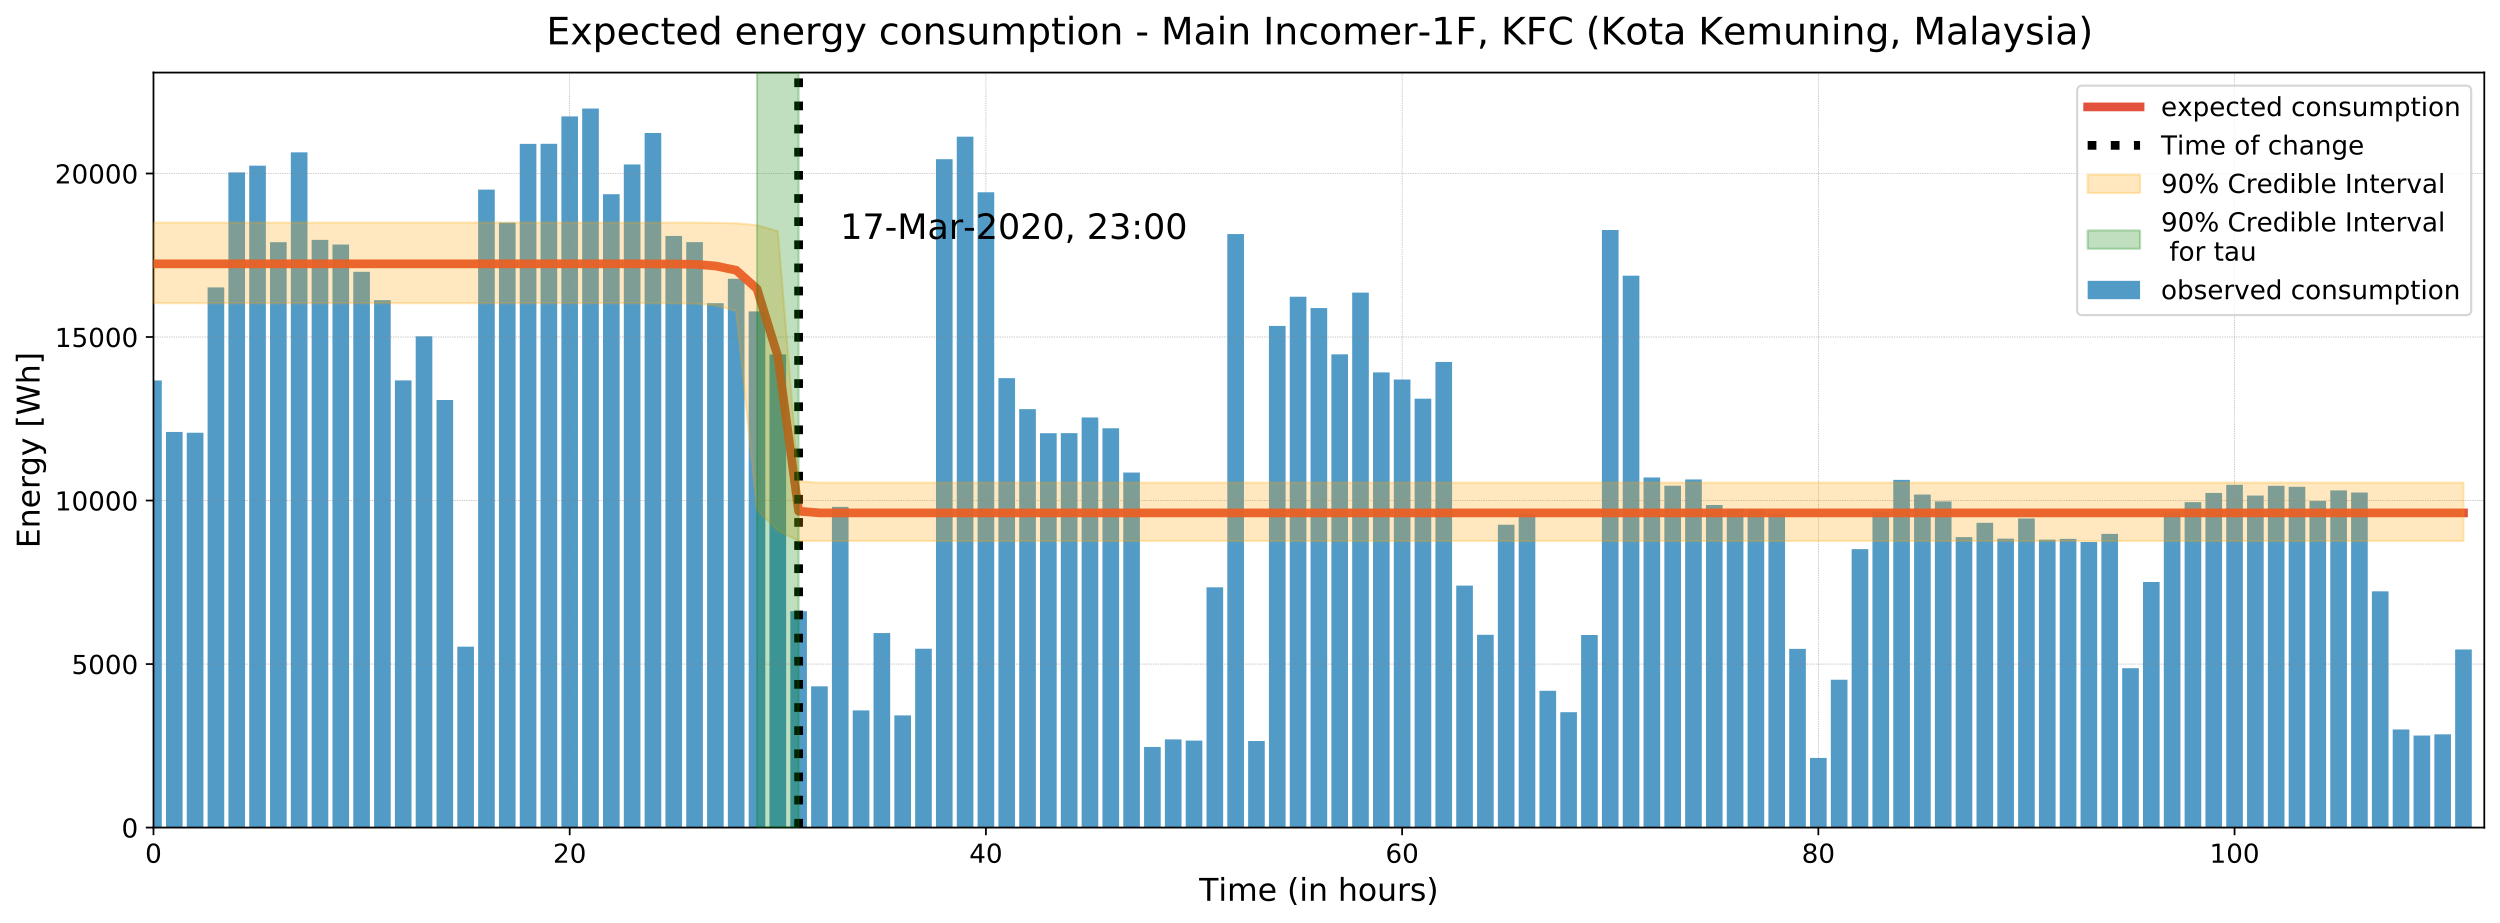 <?xml version="1.0" encoding="utf-8" standalone="no"?>
<!DOCTYPE svg PUBLIC "-//W3C//DTD SVG 1.1//EN"
  "http://www.w3.org/Graphics/SVG/1.1/DTD/svg11.dtd">
<!-- Created with matplotlib (https://matplotlib.org/) -->
<svg height="422.875pt" version="1.1" viewBox="0 0 1145.286 422.875" width="1145.286pt" xmlns="http://www.w3.org/2000/svg" xmlns:xlink="http://www.w3.org/1999/xlink">
 <defs>
  <style type="text/css">
*{stroke-linecap:butt;stroke-linejoin:round;}
  </style>
 </defs>
 <g id="figure_1">
  <g id="patch_1">
   <path d="M 0 422.875 
L 1145.286 422.875 
L 1145.286 0 
L 0 0 
z
" style="fill:#ffffff;"/>
  </g>
  <g id="axes_1">
   <g id="patch_2">
    <path d="M 70.311 379.124 
L 1138.086 379.124 
L 1138.086 33.248 
L 70.311 33.248 
z
" style="fill:#ffffff;"/>
   </g>
   <g id="patch_3">
    <path clip-path="url(#pb617e91608)" d="M 66.498 379.124 
L 74.125 379.124 
L 74.125 174.311 
L 66.498 174.311 
z
" style="fill:#348abd;opacity:0.85;"/>
   </g>
   <g id="patch_4">
    <path clip-path="url(#pb617e91608)" d="M 76.032 379.124 
L 83.659 379.124 
L 83.659 197.889 
L 76.032 197.889 
z
" style="fill:#348abd;opacity:0.85;"/>
   </g>
   <g id="patch_5">
    <path clip-path="url(#pb617e91608)" d="M 85.565 379.124 
L 93.192 379.124 
L 93.192 198.251 
L 85.565 198.251 
z
" style="fill:#348abd;opacity:0.85;"/>
   </g>
   <g id="patch_6">
    <path clip-path="url(#pb617e91608)" d="M 95.099 379.124 
L 102.726 379.124 
L 102.726 131.668 
L 95.099 131.668 
z
" style="fill:#348abd;opacity:0.85;"/>
   </g>
   <g id="patch_7">
    <path clip-path="url(#pb617e91608)" d="M 104.633 379.124 
L 112.26 379.124 
L 112.26 78.993 
L 104.633 78.993 
z
" style="fill:#348abd;opacity:0.85;"/>
   </g>
   <g id="patch_8">
    <path clip-path="url(#pb617e91608)" d="M 114.167 379.124 
L 121.794 379.124 
L 121.794 75.887 
L 114.167 75.887 
z
" style="fill:#348abd;opacity:0.85;"/>
   </g>
   <g id="patch_9">
    <path clip-path="url(#pb617e91608)" d="M 123.7 379.124 
L 131.327 379.124 
L 131.327 110.956 
L 123.7 110.956 
z
" style="fill:#348abd;opacity:0.85;"/>
   </g>
   <g id="patch_10">
    <path clip-path="url(#pb617e91608)" d="M 133.234 379.124 
L 140.861 379.124 
L 140.861 69.771 
L 133.234 69.771 
z
" style="fill:#348abd;opacity:0.85;"/>
   </g>
   <g id="patch_11">
    <path clip-path="url(#pb617e91608)" d="M 142.768 379.124 
L 150.395 379.124 
L 150.395 109.9 
L 142.768 109.9 
z
" style="fill:#348abd;opacity:0.85;"/>
   </g>
   <g id="patch_12">
    <path clip-path="url(#pb617e91608)" d="M 152.301 379.124 
L 159.928 379.124 
L 159.928 112.02 
L 152.301 112.02 
z
" style="fill:#348abd;opacity:0.85;"/>
   </g>
   <g id="patch_13">
    <path clip-path="url(#pb617e91608)" d="M 161.835 379.124 
L 169.462 379.124 
L 169.462 124.514 
L 161.835 124.514 
z
" style="fill:#348abd;opacity:0.85;"/>
   </g>
   <g id="patch_14">
    <path clip-path="url(#pb617e91608)" d="M 171.369 379.124 
L 178.996 379.124 
L 178.996 137.483 
L 171.369 137.483 
z
" style="fill:#348abd;opacity:0.85;"/>
   </g>
   <g id="patch_15">
    <path clip-path="url(#pb617e91608)" d="M 180.902 379.124 
L 188.529 379.124 
L 188.529 174.261 
L 180.902 174.261 
z
" style="fill:#348abd;opacity:0.85;"/>
   </g>
   <g id="patch_16">
    <path clip-path="url(#pb617e91608)" d="M 190.436 379.124 
L 198.063 379.124 
L 198.063 154.066 
L 190.436 154.066 
z
" style="fill:#348abd;opacity:0.85;"/>
   </g>
   <g id="patch_17">
    <path clip-path="url(#pb617e91608)" d="M 199.97 379.124 
L 207.597 379.124 
L 207.597 183.24 
L 199.97 183.24 
z
" style="fill:#348abd;opacity:0.85;"/>
   </g>
   <g id="patch_18">
    <path clip-path="url(#pb617e91608)" d="M 209.504 379.124 
L 217.131 379.124 
L 217.131 296.25 
L 209.504 296.25 
z
" style="fill:#348abd;opacity:0.85;"/>
   </g>
   <g id="patch_19">
    <path clip-path="url(#pb617e91608)" d="M 219.037 379.124 
L 226.664 379.124 
L 226.664 86.861 
L 219.037 86.861 
z
" style="fill:#348abd;opacity:0.85;"/>
   </g>
   <g id="patch_20">
    <path clip-path="url(#pb617e91608)" d="M 228.571 379.124 
L 236.198 379.124 
L 236.198 101.979 
L 228.571 101.979 
z
" style="fill:#348abd;opacity:0.85;"/>
   </g>
   <g id="patch_21">
    <path clip-path="url(#pb617e91608)" d="M 238.105 379.124 
L 245.732 379.124 
L 245.732 65.903 
L 238.105 65.903 
z
" style="fill:#348abd;opacity:0.85;"/>
   </g>
   <g id="patch_22">
    <path clip-path="url(#pb617e91608)" d="M 247.638 379.124 
L 255.265 379.124 
L 255.265 65.864 
L 247.638 65.864 
z
" style="fill:#348abd;opacity:0.85;"/>
   </g>
   <g id="patch_23">
    <path clip-path="url(#pb617e91608)" d="M 257.172 379.124 
L 264.799 379.124 
L 264.799 53.336 
L 257.172 53.336 
z
" style="fill:#348abd;opacity:0.85;"/>
   </g>
   <g id="patch_24">
    <path clip-path="url(#pb617e91608)" d="M 266.706 379.124 
L 274.333 379.124 
L 274.333 49.718 
L 266.706 49.718 
z
" style="fill:#348abd;opacity:0.85;"/>
   </g>
   <g id="patch_25">
    <path clip-path="url(#pb617e91608)" d="M 276.24 379.124 
L 283.866 379.124 
L 283.866 88.975 
L 276.24 88.975 
z
" style="fill:#348abd;opacity:0.85;"/>
   </g>
   <g id="patch_26">
    <path clip-path="url(#pb617e91608)" d="M 285.773 379.124 
L 293.4 379.124 
L 293.4 75.347 
L 285.773 75.347 
z
" style="fill:#348abd;opacity:0.85;"/>
   </g>
   <g id="patch_27">
    <path clip-path="url(#pb617e91608)" d="M 295.307 379.124 
L 302.934 379.124 
L 302.934 60.924 
L 295.307 60.924 
z
" style="fill:#348abd;opacity:0.85;"/>
   </g>
   <g id="patch_28">
    <path clip-path="url(#pb617e91608)" d="M 304.841 379.124 
L 312.468 379.124 
L 312.468 108.074 
L 304.841 108.074 
z
" style="fill:#348abd;opacity:0.85;"/>
   </g>
   <g id="patch_29">
    <path clip-path="url(#pb617e91608)" d="M 314.374 379.124 
L 322.001 379.124 
L 322.001 110.913 
L 314.374 110.913 
z
" style="fill:#348abd;opacity:0.85;"/>
   </g>
   <g id="patch_30">
    <path clip-path="url(#pb617e91608)" d="M 323.908 379.124 
L 331.535 379.124 
L 331.535 138.892 
L 323.908 138.892 
z
" style="fill:#348abd;opacity:0.85;"/>
   </g>
   <g id="patch_31">
    <path clip-path="url(#pb617e91608)" d="M 333.442 379.124 
L 341.069 379.124 
L 341.069 127.684 
L 333.442 127.684 
z
" style="fill:#348abd;opacity:0.85;"/>
   </g>
   <g id="patch_32">
    <path clip-path="url(#pb617e91608)" d="M 342.975 379.124 
L 350.602 379.124 
L 350.602 142.644 
L 342.975 142.644 
z
" style="fill:#348abd;opacity:0.85;"/>
   </g>
   <g id="patch_33">
    <path clip-path="url(#pb617e91608)" d="M 352.509 379.124 
L 360.136 379.124 
L 360.136 162.374 
L 352.509 162.374 
z
" style="fill:#348abd;opacity:0.85;"/>
   </g>
   <g id="patch_34">
    <path clip-path="url(#pb617e91608)" d="M 362.043 379.124 
L 369.67 379.124 
L 369.67 279.954 
L 362.043 279.954 
z
" style="fill:#348abd;opacity:0.85;"/>
   </g>
   <g id="patch_35">
    <path clip-path="url(#pb617e91608)" d="M 371.577 379.124 
L 379.204 379.124 
L 379.204 314.414 
L 371.577 314.414 
z
" style="fill:#348abd;opacity:0.85;"/>
   </g>
   <g id="patch_36">
    <path clip-path="url(#pb617e91608)" d="M 381.11 379.124 
L 388.737 379.124 
L 388.737 232.196 
L 381.11 232.196 
z
" style="fill:#348abd;opacity:0.85;"/>
   </g>
   <g id="patch_37">
    <path clip-path="url(#pb617e91608)" d="M 390.644 379.124 
L 398.271 379.124 
L 398.271 325.457 
L 390.644 325.457 
z
" style="fill:#348abd;opacity:0.85;"/>
   </g>
   <g id="patch_38">
    <path clip-path="url(#pb617e91608)" d="M 400.178 379.124 
L 407.805 379.124 
L 407.805 290.027 
L 400.178 290.027 
z
" style="fill:#348abd;opacity:0.85;"/>
   </g>
   <g id="patch_39">
    <path clip-path="url(#pb617e91608)" d="M 409.711 379.124 
L 417.338 379.124 
L 417.338 327.729 
L 409.711 327.729 
z
" style="fill:#348abd;opacity:0.85;"/>
   </g>
   <g id="patch_40">
    <path clip-path="url(#pb617e91608)" d="M 419.245 379.124 
L 426.872 379.124 
L 426.872 297.186 
L 419.245 297.186 
z
" style="fill:#348abd;opacity:0.85;"/>
   </g>
   <g id="patch_41">
    <path clip-path="url(#pb617e91608)" d="M 428.779 379.124 
L 436.406 379.124 
L 436.406 72.943 
L 428.779 72.943 
z
" style="fill:#348abd;opacity:0.85;"/>
   </g>
   <g id="patch_42">
    <path clip-path="url(#pb617e91608)" d="M 438.313 379.124 
L 445.939 379.124 
L 445.939 62.595 
L 438.313 62.595 
z
" style="fill:#348abd;opacity:0.85;"/>
   </g>
   <g id="patch_43">
    <path clip-path="url(#pb617e91608)" d="M 447.846 379.124 
L 455.473 379.124 
L 455.473 88.083 
L 447.846 88.083 
z
" style="fill:#348abd;opacity:0.85;"/>
   </g>
   <g id="patch_44">
    <path clip-path="url(#pb617e91608)" d="M 457.38 379.124 
L 465.007 379.124 
L 465.007 173.223 
L 457.38 173.223 
z
" style="fill:#348abd;opacity:0.85;"/>
   </g>
   <g id="patch_45">
    <path clip-path="url(#pb617e91608)" d="M 466.914 379.124 
L 474.541 379.124 
L 474.541 187.424 
L 466.914 187.424 
z
" style="fill:#348abd;opacity:0.85;"/>
   </g>
   <g id="patch_46">
    <path clip-path="url(#pb617e91608)" d="M 476.447 379.124 
L 484.074 379.124 
L 484.074 198.463 
L 476.447 198.463 
z
" style="fill:#348abd;opacity:0.85;"/>
   </g>
   <g id="patch_47">
    <path clip-path="url(#pb617e91608)" d="M 485.981 379.124 
L 493.608 379.124 
L 493.608 198.437 
L 485.981 198.437 
z
" style="fill:#348abd;opacity:0.85;"/>
   </g>
   <g id="patch_48">
    <path clip-path="url(#pb617e91608)" d="M 495.515 379.124 
L 503.142 379.124 
L 503.142 191.248 
L 495.515 191.248 
z
" style="fill:#348abd;opacity:0.85;"/>
   </g>
   <g id="patch_49">
    <path clip-path="url(#pb617e91608)" d="M 505.048 379.124 
L 512.675 379.124 
L 512.675 196.206 
L 505.048 196.206 
z
" style="fill:#348abd;opacity:0.85;"/>
   </g>
   <g id="patch_50">
    <path clip-path="url(#pb617e91608)" d="M 514.582 379.124 
L 522.209 379.124 
L 522.209 216.463 
L 514.582 216.463 
z
" style="fill:#348abd;opacity:0.85;"/>
   </g>
   <g id="patch_51">
    <path clip-path="url(#pb617e91608)" d="M 524.116 379.124 
L 531.743 379.124 
L 531.743 342.186 
L 524.116 342.186 
z
" style="fill:#348abd;opacity:0.85;"/>
   </g>
   <g id="patch_52">
    <path clip-path="url(#pb617e91608)" d="M 533.65 379.124 
L 541.277 379.124 
L 541.277 338.717 
L 533.65 338.717 
z
" style="fill:#348abd;opacity:0.85;"/>
   </g>
   <g id="patch_53">
    <path clip-path="url(#pb617e91608)" d="M 543.183 379.124 
L 550.81 379.124 
L 550.81 339.28 
L 543.183 339.28 
z
" style="fill:#348abd;opacity:0.85;"/>
   </g>
   <g id="patch_54">
    <path clip-path="url(#pb617e91608)" d="M 552.717 379.124 
L 560.344 379.124 
L 560.344 269.079 
L 552.717 269.079 
z
" style="fill:#348abd;opacity:0.85;"/>
   </g>
   <g id="patch_55">
    <path clip-path="url(#pb617e91608)" d="M 562.251 379.124 
L 569.878 379.124 
L 569.878 107.229 
L 562.251 107.229 
z
" style="fill:#348abd;opacity:0.85;"/>
   </g>
   <g id="patch_56">
    <path clip-path="url(#pb617e91608)" d="M 571.784 379.124 
L 579.411 379.124 
L 579.411 339.454 
L 571.784 339.454 
z
" style="fill:#348abd;opacity:0.85;"/>
   </g>
   <g id="patch_57">
    <path clip-path="url(#pb617e91608)" d="M 581.318 379.124 
L 588.945 379.124 
L 588.945 149.307 
L 581.318 149.307 
z
" style="fill:#348abd;opacity:0.85;"/>
   </g>
   <g id="patch_58">
    <path clip-path="url(#pb617e91608)" d="M 590.852 379.124 
L 598.479 379.124 
L 598.479 135.926 
L 590.852 135.926 
z
" style="fill:#348abd;opacity:0.85;"/>
   </g>
   <g id="patch_59">
    <path clip-path="url(#pb617e91608)" d="M 600.386 379.124 
L 608.012 379.124 
L 608.012 141.138 
L 600.386 141.138 
z
" style="fill:#348abd;opacity:0.85;"/>
   </g>
   <g id="patch_60">
    <path clip-path="url(#pb617e91608)" d="M 609.919 379.124 
L 617.546 379.124 
L 617.546 162.332 
L 609.919 162.332 
z
" style="fill:#348abd;opacity:0.85;"/>
   </g>
   <g id="patch_61">
    <path clip-path="url(#pb617e91608)" d="M 619.453 379.124 
L 627.08 379.124 
L 627.08 134.047 
L 619.453 134.047 
z
" style="fill:#348abd;opacity:0.85;"/>
   </g>
   <g id="patch_62">
    <path clip-path="url(#pb617e91608)" d="M 628.987 379.124 
L 636.614 379.124 
L 636.614 170.593 
L 628.987 170.593 
z
" style="fill:#348abd;opacity:0.85;"/>
   </g>
   <g id="patch_63">
    <path clip-path="url(#pb617e91608)" d="M 638.52 379.124 
L 646.147 379.124 
L 646.147 173.871 
L 638.52 173.871 
z
" style="fill:#348abd;opacity:0.85;"/>
   </g>
   <g id="patch_64">
    <path clip-path="url(#pb617e91608)" d="M 648.054 379.124 
L 655.681 379.124 
L 655.681 182.632 
L 648.054 182.632 
z
" style="fill:#348abd;opacity:0.85;"/>
   </g>
   <g id="patch_65">
    <path clip-path="url(#pb617e91608)" d="M 657.588 379.124 
L 665.215 379.124 
L 665.215 165.813 
L 657.588 165.813 
z
" style="fill:#348abd;opacity:0.85;"/>
   </g>
   <g id="patch_66">
    <path clip-path="url(#pb617e91608)" d="M 667.121 379.124 
L 674.748 379.124 
L 674.748 268.28 
L 667.121 268.28 
z
" style="fill:#348abd;opacity:0.85;"/>
   </g>
   <g id="patch_67">
    <path clip-path="url(#pb617e91608)" d="M 676.655 379.124 
L 684.282 379.124 
L 684.282 290.812 
L 676.655 290.812 
z
" style="fill:#348abd;opacity:0.85;"/>
   </g>
   <g id="patch_68">
    <path clip-path="url(#pb617e91608)" d="M 686.189 379.124 
L 693.816 379.124 
L 693.816 240.401 
L 686.189 240.401 
z
" style="fill:#348abd;opacity:0.85;"/>
   </g>
   <g id="patch_69">
    <path clip-path="url(#pb617e91608)" d="M 695.723 379.124 
L 703.35 379.124 
L 703.35 235.402 
L 695.723 235.402 
z
" style="fill:#348abd;opacity:0.85;"/>
   </g>
   <g id="patch_70">
    <path clip-path="url(#pb617e91608)" d="M 705.256 379.124 
L 712.883 379.124 
L 712.883 316.474 
L 705.256 316.474 
z
" style="fill:#348abd;opacity:0.85;"/>
   </g>
   <g id="patch_71">
    <path clip-path="url(#pb617e91608)" d="M 714.79 379.124 
L 722.417 379.124 
L 722.417 326.262 
L 714.79 326.262 
z
" style="fill:#348abd;opacity:0.85;"/>
   </g>
   <g id="patch_72">
    <path clip-path="url(#pb617e91608)" d="M 724.324 379.124 
L 731.951 379.124 
L 731.951 290.888 
L 724.324 290.888 
z
" style="fill:#348abd;opacity:0.85;"/>
   </g>
   <g id="patch_73">
    <path clip-path="url(#pb617e91608)" d="M 733.857 379.124 
L 741.484 379.124 
L 741.484 105.37 
L 733.857 105.37 
z
" style="fill:#348abd;opacity:0.85;"/>
   </g>
   <g id="patch_74">
    <path clip-path="url(#pb617e91608)" d="M 743.391 379.124 
L 751.018 379.124 
L 751.018 126.279 
L 743.391 126.279 
z
" style="fill:#348abd;opacity:0.85;"/>
   </g>
   <g id="patch_75">
    <path clip-path="url(#pb617e91608)" d="M 752.925 379.124 
L 760.552 379.124 
L 760.552 218.737 
L 752.925 218.737 
z
" style="fill:#348abd;opacity:0.85;"/>
   </g>
   <g id="patch_76">
    <path clip-path="url(#pb617e91608)" d="M 762.459 379.124 
L 770.085 379.124 
L 770.085 222.526 
L 762.459 222.526 
z
" style="fill:#348abd;opacity:0.85;"/>
   </g>
   <g id="patch_77">
    <path clip-path="url(#pb617e91608)" d="M 771.992 379.124 
L 779.619 379.124 
L 779.619 219.654 
L 771.992 219.654 
z
" style="fill:#348abd;opacity:0.85;"/>
   </g>
   <g id="patch_78">
    <path clip-path="url(#pb617e91608)" d="M 781.526 379.124 
L 789.153 379.124 
L 789.153 231.362 
L 781.526 231.362 
z
" style="fill:#348abd;opacity:0.85;"/>
   </g>
   <g id="patch_79">
    <path clip-path="url(#pb617e91608)" d="M 791.06 379.124 
L 798.687 379.124 
L 798.687 233.119 
L 791.06 233.119 
z
" style="fill:#348abd;opacity:0.85;"/>
   </g>
   <g id="patch_80">
    <path clip-path="url(#pb617e91608)" d="M 800.593 379.124 
L 808.22 379.124 
L 808.22 233.74 
L 800.593 233.74 
z
" style="fill:#348abd;opacity:0.85;"/>
   </g>
   <g id="patch_81">
    <path clip-path="url(#pb617e91608)" d="M 810.127 379.124 
L 817.754 379.124 
L 817.754 235.326 
L 810.127 235.326 
z
" style="fill:#348abd;opacity:0.85;"/>
   </g>
   <g id="patch_82">
    <path clip-path="url(#pb617e91608)" d="M 819.661 379.124 
L 827.288 379.124 
L 827.288 297.258 
L 819.661 297.258 
z
" style="fill:#348abd;opacity:0.85;"/>
   </g>
   <g id="patch_83">
    <path clip-path="url(#pb617e91608)" d="M 829.194 379.124 
L 836.821 379.124 
L 836.821 347.211 
L 829.194 347.211 
z
" style="fill:#348abd;opacity:0.85;"/>
   </g>
   <g id="patch_84">
    <path clip-path="url(#pb617e91608)" d="M 838.728 379.124 
L 846.355 379.124 
L 846.355 311.383 
L 838.728 311.383 
z
" style="fill:#348abd;opacity:0.85;"/>
   </g>
   <g id="patch_85">
    <path clip-path="url(#pb617e91608)" d="M 848.262 379.124 
L 855.889 379.124 
L 855.889 251.573 
L 848.262 251.573 
z
" style="fill:#348abd;opacity:0.85;"/>
   </g>
   <g id="patch_86">
    <path clip-path="url(#pb617e91608)" d="M 857.796 379.124 
L 865.423 379.124 
L 865.423 234.435 
L 857.796 234.435 
z
" style="fill:#348abd;opacity:0.85;"/>
   </g>
   <g id="patch_87">
    <path clip-path="url(#pb617e91608)" d="M 867.329 379.124 
L 874.956 379.124 
L 874.956 219.848 
L 867.329 219.848 
z
" style="fill:#348abd;opacity:0.85;"/>
   </g>
   <g id="patch_88">
    <path clip-path="url(#pb617e91608)" d="M 876.863 379.124 
L 884.49 379.124 
L 884.49 226.537 
L 876.863 226.537 
z
" style="fill:#348abd;opacity:0.85;"/>
   </g>
   <g id="patch_89">
    <path clip-path="url(#pb617e91608)" d="M 886.397 379.124 
L 894.024 379.124 
L 894.024 229.685 
L 886.397 229.685 
z
" style="fill:#348abd;opacity:0.85;"/>
   </g>
   <g id="patch_90">
    <path clip-path="url(#pb617e91608)" d="M 895.93 379.124 
L 903.557 379.124 
L 903.557 246.061 
L 895.93 246.061 
z
" style="fill:#348abd;opacity:0.85;"/>
   </g>
   <g id="patch_91">
    <path clip-path="url(#pb617e91608)" d="M 905.464 379.124 
L 913.091 379.124 
L 913.091 239.515 
L 905.464 239.515 
z
" style="fill:#348abd;opacity:0.85;"/>
   </g>
   <g id="patch_92">
    <path clip-path="url(#pb617e91608)" d="M 914.998 379.124 
L 922.625 379.124 
L 922.625 246.764 
L 914.998 246.764 
z
" style="fill:#348abd;opacity:0.85;"/>
   </g>
   <g id="patch_93">
    <path clip-path="url(#pb617e91608)" d="M 924.532 379.124 
L 932.158 379.124 
L 932.158 237.522 
L 924.532 237.522 
z
" style="fill:#348abd;opacity:0.85;"/>
   </g>
   <g id="patch_94">
    <path clip-path="url(#pb617e91608)" d="M 934.065 379.124 
L 941.692 379.124 
L 941.692 247.206 
L 934.065 247.206 
z
" style="fill:#348abd;opacity:0.85;"/>
   </g>
   <g id="patch_95">
    <path clip-path="url(#pb617e91608)" d="M 943.599 379.124 
L 951.226 379.124 
L 951.226 246.862 
L 943.599 246.862 
z
" style="fill:#348abd;opacity:0.85;"/>
   </g>
   <g id="patch_96">
    <path clip-path="url(#pb617e91608)" d="M 953.133 379.124 
L 960.76 379.124 
L 960.76 248.27 
L 953.133 248.27 
z
" style="fill:#348abd;opacity:0.85;"/>
   </g>
   <g id="patch_97">
    <path clip-path="url(#pb617e91608)" d="M 962.666 379.124 
L 970.293 379.124 
L 970.293 244.584 
L 962.666 244.584 
z
" style="fill:#348abd;opacity:0.85;"/>
   </g>
   <g id="patch_98">
    <path clip-path="url(#pb617e91608)" d="M 972.2 379.124 
L 979.827 379.124 
L 979.827 306.114 
L 972.2 306.114 
z
" style="fill:#348abd;opacity:0.85;"/>
   </g>
   <g id="patch_99">
    <path clip-path="url(#pb617e91608)" d="M 981.734 379.124 
L 989.361 379.124 
L 989.361 266.637 
L 981.734 266.637 
z
" style="fill:#348abd;opacity:0.85;"/>
   </g>
   <g id="patch_100">
    <path clip-path="url(#pb617e91608)" d="M 991.267 379.124 
L 998.894 379.124 
L 998.894 234.699 
L 991.267 234.699 
z
" style="fill:#348abd;opacity:0.85;"/>
   </g>
   <g id="patch_101">
    <path clip-path="url(#pb617e91608)" d="M 1000.801 379.124 
L 1008.428 379.124 
L 1008.428 230.029 
L 1000.801 230.029 
z
" style="fill:#348abd;opacity:0.85;"/>
   </g>
   <g id="patch_102">
    <path clip-path="url(#pb617e91608)" d="M 1010.335 379.124 
L 1017.962 379.124 
L 1017.962 225.812 
L 1010.335 225.812 
z
" style="fill:#348abd;opacity:0.85;"/>
   </g>
   <g id="patch_103">
    <path clip-path="url(#pb617e91608)" d="M 1019.869 379.124 
L 1027.496 379.124 
L 1027.496 222.09 
L 1019.869 222.09 
z
" style="fill:#348abd;opacity:0.85;"/>
   </g>
   <g id="patch_104">
    <path clip-path="url(#pb617e91608)" d="M 1029.402 379.124 
L 1037.029 379.124 
L 1037.029 227.009 
L 1029.402 227.009 
z
" style="fill:#348abd;opacity:0.85;"/>
   </g>
   <g id="patch_105">
    <path clip-path="url(#pb617e91608)" d="M 1038.936 379.124 
L 1046.563 379.124 
L 1046.563 222.54 
L 1038.936 222.54 
z
" style="fill:#348abd;opacity:0.85;"/>
   </g>
   <g id="patch_106">
    <path clip-path="url(#pb617e91608)" d="M 1048.47 379.124 
L 1056.097 379.124 
L 1056.097 223.002 
L 1048.47 223.002 
z
" style="fill:#348abd;opacity:0.85;"/>
   </g>
   <g id="patch_107">
    <path clip-path="url(#pb617e91608)" d="M 1058.003 379.124 
L 1065.63 379.124 
L 1065.63 229.484 
L 1058.003 229.484 
z
" style="fill:#348abd;opacity:0.85;"/>
   </g>
   <g id="patch_108">
    <path clip-path="url(#pb617e91608)" d="M 1067.537 379.124 
L 1075.164 379.124 
L 1075.164 224.664 
L 1067.537 224.664 
z
" style="fill:#348abd;opacity:0.85;"/>
   </g>
   <g id="patch_109">
    <path clip-path="url(#pb617e91608)" d="M 1077.071 379.124 
L 1084.698 379.124 
L 1084.698 225.644 
L 1077.071 225.644 
z
" style="fill:#348abd;opacity:0.85;"/>
   </g>
   <g id="patch_110">
    <path clip-path="url(#pb617e91608)" d="M 1086.604 379.124 
L 1094.231 379.124 
L 1094.231 270.911 
L 1086.604 270.911 
z
" style="fill:#348abd;opacity:0.85;"/>
   </g>
   <g id="patch_111">
    <path clip-path="url(#pb617e91608)" d="M 1096.138 379.124 
L 1103.765 379.124 
L 1103.765 334.164 
L 1096.138 334.164 
z
" style="fill:#348abd;opacity:0.85;"/>
   </g>
   <g id="patch_112">
    <path clip-path="url(#pb617e91608)" d="M 1105.672 379.124 
L 1113.299 379.124 
L 1113.299 336.959 
L 1105.672 336.959 
z
" style="fill:#348abd;opacity:0.85;"/>
   </g>
   <g id="patch_113">
    <path clip-path="url(#pb617e91608)" d="M 1115.206 379.124 
L 1122.833 379.124 
L 1122.833 336.397 
L 1115.206 336.397 
z
" style="fill:#348abd;opacity:0.85;"/>
   </g>
   <g id="patch_114">
    <path clip-path="url(#pb617e91608)" d="M 1124.739 379.124 
L 1132.366 379.124 
L 1132.366 297.525 
L 1124.739 297.525 
z
" style="fill:#348abd;opacity:0.85;"/>
   </g>
   <g id="matplotlib.axis_1">
    <g id="xtick_1">
     <g id="line2d_1">
      <path clip-path="url(#pb617e91608)" d="M 70.311 379.124 
L 70.311 33.248 
" style="fill:none;stroke:#808080;stroke-dasharray:0.3,0.495;stroke-dashoffset:0;stroke-width:0.3;"/>
     </g>
     <g id="line2d_2">
      <defs>
       <path d="M 0 0 
L 0 3.5 
" id="m1f09ffb817" style="stroke:#000000;stroke-width:0.8;"/>
      </defs>
      <g>
       <use style="stroke:#000000;stroke-width:0.8;" x="70.311" xlink:href="#m1f09ffb817" y="379.124"/>
      </g>
     </g>
     <g id="text_1">
      <!-- 0 -->
      <defs>
       <path d="M 31.781 66.406 
Q 24.172 66.406 20.328 58.906 
Q 16.5 51.422 16.5 36.375 
Q 16.5 21.391 20.328 13.891 
Q 24.172 6.391 31.781 6.391 
Q 39.453 6.391 43.281 13.891 
Q 47.125 21.391 47.125 36.375 
Q 47.125 51.422 43.281 58.906 
Q 39.453 66.406 31.781 66.406 
z
M 31.781 74.219 
Q 44.047 74.219 50.516 64.516 
Q 56.984 54.828 56.984 36.375 
Q 56.984 17.969 50.516 8.266 
Q 44.047 -1.422 31.781 -1.422 
Q 19.531 -1.422 13.062 8.266 
Q 6.594 17.969 6.594 36.375 
Q 6.594 54.828 13.062 64.516 
Q 19.531 74.219 31.781 74.219 
z
" id="DejaVuSans-48"/>
      </defs>
      <g transform="translate(66.494 395.243)scale(0.12 -0.12)">
       <use xlink:href="#DejaVuSans-48"/>
      </g>
     </g>
    </g>
    <g id="xtick_2">
     <g id="line2d_3">
      <path clip-path="url(#pb617e91608)" d="M 260.986 379.124 
L 260.986 33.248 
" style="fill:none;stroke:#808080;stroke-dasharray:0.3,0.495;stroke-dashoffset:0;stroke-width:0.3;"/>
     </g>
     <g id="line2d_4">
      <g>
       <use style="stroke:#000000;stroke-width:0.8;" x="260.986" xlink:href="#m1f09ffb817" y="379.124"/>
      </g>
     </g>
     <g id="text_2">
      <!-- 20 -->
      <defs>
       <path d="M 19.188 8.297 
L 53.609 8.297 
L 53.609 0 
L 7.328 0 
L 7.328 8.297 
Q 12.938 14.109 22.625 23.891 
Q 32.328 33.688 34.812 36.531 
Q 39.547 41.844 41.422 45.531 
Q 43.312 49.219 43.312 52.781 
Q 43.312 58.594 39.234 62.25 
Q 35.156 65.922 28.609 65.922 
Q 23.969 65.922 18.812 64.312 
Q 13.672 62.703 7.812 59.422 
L 7.812 69.391 
Q 13.766 71.781 18.938 73 
Q 24.125 74.219 28.422 74.219 
Q 39.75 74.219 46.484 68.547 
Q 53.219 62.891 53.219 53.422 
Q 53.219 48.922 51.531 44.891 
Q 49.859 40.875 45.406 35.406 
Q 44.188 33.984 37.641 27.219 
Q 31.109 20.453 19.188 8.297 
z
" id="DejaVuSans-50"/>
      </defs>
      <g transform="translate(253.351 395.243)scale(0.12 -0.12)">
       <use xlink:href="#DejaVuSans-50"/>
       <use x="63.623" xlink:href="#DejaVuSans-48"/>
      </g>
     </g>
    </g>
    <g id="xtick_3">
     <g id="line2d_5">
      <path clip-path="url(#pb617e91608)" d="M 451.66 379.124 
L 451.66 33.248 
" style="fill:none;stroke:#808080;stroke-dasharray:0.3,0.495;stroke-dashoffset:0;stroke-width:0.3;"/>
     </g>
     <g id="line2d_6">
      <g>
       <use style="stroke:#000000;stroke-width:0.8;" x="451.66" xlink:href="#m1f09ffb817" y="379.124"/>
      </g>
     </g>
     <g id="text_3">
      <!-- 40 -->
      <defs>
       <path d="M 37.797 64.312 
L 12.891 25.391 
L 37.797 25.391 
z
M 35.203 72.906 
L 47.609 72.906 
L 47.609 25.391 
L 58.016 25.391 
L 58.016 17.188 
L 47.609 17.188 
L 47.609 0 
L 37.797 0 
L 37.797 17.188 
L 4.891 17.188 
L 4.891 26.703 
z
" id="DejaVuSans-52"/>
      </defs>
      <g transform="translate(444.025 395.243)scale(0.12 -0.12)">
       <use xlink:href="#DejaVuSans-52"/>
       <use x="63.623" xlink:href="#DejaVuSans-48"/>
      </g>
     </g>
    </g>
    <g id="xtick_4">
     <g id="line2d_7">
      <path clip-path="url(#pb617e91608)" d="M 642.334 379.124 
L 642.334 33.248 
" style="fill:none;stroke:#808080;stroke-dasharray:0.3,0.495;stroke-dashoffset:0;stroke-width:0.3;"/>
     </g>
     <g id="line2d_8">
      <g>
       <use style="stroke:#000000;stroke-width:0.8;" x="642.334" xlink:href="#m1f09ffb817" y="379.124"/>
      </g>
     </g>
     <g id="text_4">
      <!-- 60 -->
      <defs>
       <path d="M 33.016 40.375 
Q 26.375 40.375 22.484 35.828 
Q 18.609 31.297 18.609 23.391 
Q 18.609 15.531 22.484 10.953 
Q 26.375 6.391 33.016 6.391 
Q 39.656 6.391 43.531 10.953 
Q 47.406 15.531 47.406 23.391 
Q 47.406 31.297 43.531 35.828 
Q 39.656 40.375 33.016 40.375 
z
M 52.594 71.297 
L 52.594 62.312 
Q 48.875 64.062 45.094 64.984 
Q 41.312 65.922 37.594 65.922 
Q 27.828 65.922 22.672 59.328 
Q 17.531 52.734 16.797 39.406 
Q 19.672 43.656 24.016 45.922 
Q 28.375 48.188 33.594 48.188 
Q 44.578 48.188 50.953 41.516 
Q 57.328 34.859 57.328 23.391 
Q 57.328 12.156 50.688 5.359 
Q 44.047 -1.422 33.016 -1.422 
Q 20.359 -1.422 13.672 8.266 
Q 6.984 17.969 6.984 36.375 
Q 6.984 53.656 15.188 63.938 
Q 23.391 74.219 37.203 74.219 
Q 40.922 74.219 44.703 73.484 
Q 48.484 72.75 52.594 71.297 
z
" id="DejaVuSans-54"/>
      </defs>
      <g transform="translate(634.699 395.243)scale(0.12 -0.12)">
       <use xlink:href="#DejaVuSans-54"/>
       <use x="63.623" xlink:href="#DejaVuSans-48"/>
      </g>
     </g>
    </g>
    <g id="xtick_5">
     <g id="line2d_9">
      <path clip-path="url(#pb617e91608)" d="M 833.008 379.124 
L 833.008 33.248 
" style="fill:none;stroke:#808080;stroke-dasharray:0.3,0.495;stroke-dashoffset:0;stroke-width:0.3;"/>
     </g>
     <g id="line2d_10">
      <g>
       <use style="stroke:#000000;stroke-width:0.8;" x="833.008" xlink:href="#m1f09ffb817" y="379.124"/>
      </g>
     </g>
     <g id="text_5">
      <!-- 80 -->
      <defs>
       <path d="M 31.781 34.625 
Q 24.75 34.625 20.719 30.859 
Q 16.703 27.094 16.703 20.516 
Q 16.703 13.922 20.719 10.156 
Q 24.75 6.391 31.781 6.391 
Q 38.812 6.391 42.859 10.172 
Q 46.922 13.969 46.922 20.516 
Q 46.922 27.094 42.891 30.859 
Q 38.875 34.625 31.781 34.625 
z
M 21.922 38.812 
Q 15.578 40.375 12.031 44.719 
Q 8.5 49.078 8.5 55.328 
Q 8.5 64.062 14.719 69.141 
Q 20.953 74.219 31.781 74.219 
Q 42.672 74.219 48.875 69.141 
Q 55.078 64.062 55.078 55.328 
Q 55.078 49.078 51.531 44.719 
Q 48 40.375 41.703 38.812 
Q 48.828 37.156 52.797 32.312 
Q 56.781 27.484 56.781 20.516 
Q 56.781 9.906 50.312 4.234 
Q 43.844 -1.422 31.781 -1.422 
Q 19.734 -1.422 13.25 4.234 
Q 6.781 9.906 6.781 20.516 
Q 6.781 27.484 10.781 32.312 
Q 14.797 37.156 21.922 38.812 
z
M 18.312 54.391 
Q 18.312 48.734 21.844 45.562 
Q 25.391 42.391 31.781 42.391 
Q 38.141 42.391 41.719 45.562 
Q 45.312 48.734 45.312 54.391 
Q 45.312 60.062 41.719 63.234 
Q 38.141 66.406 31.781 66.406 
Q 25.391 66.406 21.844 63.234 
Q 18.312 60.062 18.312 54.391 
z
" id="DejaVuSans-56"/>
      </defs>
      <g transform="translate(825.373 395.243)scale(0.12 -0.12)">
       <use xlink:href="#DejaVuSans-56"/>
       <use x="63.623" xlink:href="#DejaVuSans-48"/>
      </g>
     </g>
    </g>
    <g id="xtick_6">
     <g id="line2d_11">
      <path clip-path="url(#pb617e91608)" d="M 1023.682 379.124 
L 1023.682 33.248 
" style="fill:none;stroke:#808080;stroke-dasharray:0.3,0.495;stroke-dashoffset:0;stroke-width:0.3;"/>
     </g>
     <g id="line2d_12">
      <g>
       <use style="stroke:#000000;stroke-width:0.8;" x="1023.682" xlink:href="#m1f09ffb817" y="379.124"/>
      </g>
     </g>
     <g id="text_6">
      <!-- 100 -->
      <defs>
       <path d="M 12.406 8.297 
L 28.516 8.297 
L 28.516 63.922 
L 10.984 60.406 
L 10.984 69.391 
L 28.422 72.906 
L 38.281 72.906 
L 38.281 8.297 
L 54.391 8.297 
L 54.391 0 
L 12.406 0 
z
" id="DejaVuSans-49"/>
      </defs>
      <g transform="translate(1012.23 395.243)scale(0.12 -0.12)">
       <use xlink:href="#DejaVuSans-49"/>
       <use x="63.623" xlink:href="#DejaVuSans-48"/>
       <use x="127.246" xlink:href="#DejaVuSans-48"/>
      </g>
     </g>
    </g>
    <g id="text_7">
     <!-- Time (in hours) -->
     <defs>
      <path d="M -0.297 72.906 
L 61.375 72.906 
L 61.375 64.594 
L 35.5 64.594 
L 35.5 0 
L 25.594 0 
L 25.594 64.594 
L -0.297 64.594 
z
" id="DejaVuSans-84"/>
      <path d="M 9.422 54.688 
L 18.406 54.688 
L 18.406 0 
L 9.422 0 
z
M 9.422 75.984 
L 18.406 75.984 
L 18.406 64.594 
L 9.422 64.594 
z
" id="DejaVuSans-105"/>
      <path d="M 52 44.188 
Q 55.375 50.25 60.062 53.125 
Q 64.75 56 71.094 56 
Q 79.641 56 84.281 50.016 
Q 88.922 44.047 88.922 33.016 
L 88.922 0 
L 79.891 0 
L 79.891 32.719 
Q 79.891 40.578 77.094 44.375 
Q 74.312 48.188 68.609 48.188 
Q 61.625 48.188 57.562 43.547 
Q 53.516 38.922 53.516 30.906 
L 53.516 0 
L 44.484 0 
L 44.484 32.719 
Q 44.484 40.625 41.703 44.406 
Q 38.922 48.188 33.109 48.188 
Q 26.219 48.188 22.156 43.531 
Q 18.109 38.875 18.109 30.906 
L 18.109 0 
L 9.078 0 
L 9.078 54.688 
L 18.109 54.688 
L 18.109 46.188 
Q 21.188 51.219 25.484 53.609 
Q 29.781 56 35.688 56 
Q 41.656 56 45.828 52.969 
Q 50 49.953 52 44.188 
z
" id="DejaVuSans-109"/>
      <path d="M 56.203 29.594 
L 56.203 25.203 
L 14.891 25.203 
Q 15.484 15.922 20.484 11.062 
Q 25.484 6.203 34.422 6.203 
Q 39.594 6.203 44.453 7.469 
Q 49.312 8.734 54.109 11.281 
L 54.109 2.781 
Q 49.266 0.734 44.188 -0.344 
Q 39.109 -1.422 33.891 -1.422 
Q 20.797 -1.422 13.156 6.188 
Q 5.516 13.812 5.516 26.812 
Q 5.516 40.234 12.766 48.109 
Q 20.016 56 32.328 56 
Q 43.359 56 49.781 48.891 
Q 56.203 41.797 56.203 29.594 
z
M 47.219 32.234 
Q 47.125 39.594 43.094 43.984 
Q 39.062 48.391 32.422 48.391 
Q 24.906 48.391 20.391 44.141 
Q 15.875 39.891 15.188 32.172 
z
" id="DejaVuSans-101"/>
      <path id="DejaVuSans-32"/>
      <path d="M 31 75.875 
Q 24.469 64.656 21.281 53.656 
Q 18.109 42.672 18.109 31.391 
Q 18.109 20.125 21.312 9.062 
Q 24.516 -2 31 -13.188 
L 23.188 -13.188 
Q 15.875 -1.703 12.234 9.375 
Q 8.594 20.453 8.594 31.391 
Q 8.594 42.281 12.203 53.312 
Q 15.828 64.359 23.188 75.875 
z
" id="DejaVuSans-40"/>
      <path d="M 54.891 33.016 
L 54.891 0 
L 45.906 0 
L 45.906 32.719 
Q 45.906 40.484 42.875 44.328 
Q 39.844 48.188 33.797 48.188 
Q 26.516 48.188 22.312 43.547 
Q 18.109 38.922 18.109 30.906 
L 18.109 0 
L 9.078 0 
L 9.078 54.688 
L 18.109 54.688 
L 18.109 46.188 
Q 21.344 51.125 25.703 53.562 
Q 30.078 56 35.797 56 
Q 45.219 56 50.047 50.172 
Q 54.891 44.344 54.891 33.016 
z
" id="DejaVuSans-110"/>
      <path d="M 54.891 33.016 
L 54.891 0 
L 45.906 0 
L 45.906 32.719 
Q 45.906 40.484 42.875 44.328 
Q 39.844 48.188 33.797 48.188 
Q 26.516 48.188 22.312 43.547 
Q 18.109 38.922 18.109 30.906 
L 18.109 0 
L 9.078 0 
L 9.078 75.984 
L 18.109 75.984 
L 18.109 46.188 
Q 21.344 51.125 25.703 53.562 
Q 30.078 56 35.797 56 
Q 45.219 56 50.047 50.172 
Q 54.891 44.344 54.891 33.016 
z
" id="DejaVuSans-104"/>
      <path d="M 30.609 48.391 
Q 23.391 48.391 19.188 42.75 
Q 14.984 37.109 14.984 27.297 
Q 14.984 17.484 19.156 11.844 
Q 23.344 6.203 30.609 6.203 
Q 37.797 6.203 41.984 11.859 
Q 46.188 17.531 46.188 27.297 
Q 46.188 37.016 41.984 42.703 
Q 37.797 48.391 30.609 48.391 
z
M 30.609 56 
Q 42.328 56 49.016 48.375 
Q 55.719 40.766 55.719 27.297 
Q 55.719 13.875 49.016 6.219 
Q 42.328 -1.422 30.609 -1.422 
Q 18.844 -1.422 12.172 6.219 
Q 5.516 13.875 5.516 27.297 
Q 5.516 40.766 12.172 48.375 
Q 18.844 56 30.609 56 
z
" id="DejaVuSans-111"/>
      <path d="M 8.5 21.578 
L 8.5 54.688 
L 17.484 54.688 
L 17.484 21.922 
Q 17.484 14.156 20.5 10.266 
Q 23.531 6.391 29.594 6.391 
Q 36.859 6.391 41.078 11.031 
Q 45.312 15.672 45.312 23.688 
L 45.312 54.688 
L 54.297 54.688 
L 54.297 0 
L 45.312 0 
L 45.312 8.406 
Q 42.047 3.422 37.719 1 
Q 33.406 -1.422 27.688 -1.422 
Q 18.266 -1.422 13.375 4.438 
Q 8.5 10.297 8.5 21.578 
z
M 31.109 56 
z
" id="DejaVuSans-117"/>
      <path d="M 41.109 46.297 
Q 39.594 47.172 37.812 47.578 
Q 36.031 48 33.891 48 
Q 26.266 48 22.188 43.047 
Q 18.109 38.094 18.109 28.812 
L 18.109 0 
L 9.078 0 
L 9.078 54.688 
L 18.109 54.688 
L 18.109 46.188 
Q 20.953 51.172 25.484 53.578 
Q 30.031 56 36.531 56 
Q 37.453 56 38.578 55.875 
Q 39.703 55.766 41.062 55.516 
z
" id="DejaVuSans-114"/>
      <path d="M 44.281 53.078 
L 44.281 44.578 
Q 40.484 46.531 36.375 47.5 
Q 32.281 48.484 27.875 48.484 
Q 21.188 48.484 17.844 46.438 
Q 14.5 44.391 14.5 40.281 
Q 14.5 37.156 16.891 35.375 
Q 19.281 33.594 26.516 31.984 
L 29.594 31.297 
Q 39.156 29.25 43.188 25.516 
Q 47.219 21.781 47.219 15.094 
Q 47.219 7.469 41.188 3.016 
Q 35.156 -1.422 24.609 -1.422 
Q 20.219 -1.422 15.453 -0.562 
Q 10.688 0.297 5.422 2 
L 5.422 11.281 
Q 10.406 8.688 15.234 7.391 
Q 20.062 6.109 24.812 6.109 
Q 31.156 6.109 34.562 8.281 
Q 37.984 10.453 37.984 14.406 
Q 37.984 18.062 35.516 20.016 
Q 33.062 21.969 24.703 23.781 
L 21.578 24.516 
Q 13.234 26.266 9.516 29.906 
Q 5.812 33.547 5.812 39.891 
Q 5.812 47.609 11.281 51.797 
Q 16.75 56 26.812 56 
Q 31.781 56 36.172 55.266 
Q 40.578 54.547 44.281 53.078 
z
" id="DejaVuSans-115"/>
      <path d="M 8.016 75.875 
L 15.828 75.875 
Q 23.141 64.359 26.781 53.312 
Q 30.422 42.281 30.422 31.391 
Q 30.422 20.453 26.781 9.375 
Q 23.141 -1.703 15.828 -13.188 
L 8.016 -13.188 
Q 14.5 -2 17.703 9.062 
Q 20.906 20.125 20.906 31.391 
Q 20.906 42.672 17.703 53.656 
Q 14.5 64.656 8.016 75.875 
z
" id="DejaVuSans-41"/>
     </defs>
     <g transform="translate(549.361 412.68)scale(0.144 -0.144)">
      <use xlink:href="#DejaVuSans-84"/>
      <use x="61.037" xlink:href="#DejaVuSans-105"/>
      <use x="88.82" xlink:href="#DejaVuSans-109"/>
      <use x="186.232" xlink:href="#DejaVuSans-101"/>
      <use x="247.756" xlink:href="#DejaVuSans-32"/>
      <use x="279.543" xlink:href="#DejaVuSans-40"/>
      <use x="318.557" xlink:href="#DejaVuSans-105"/>
      <use x="346.34" xlink:href="#DejaVuSans-110"/>
      <use x="409.719" xlink:href="#DejaVuSans-32"/>
      <use x="441.506" xlink:href="#DejaVuSans-104"/>
      <use x="504.885" xlink:href="#DejaVuSans-111"/>
      <use x="566.066" xlink:href="#DejaVuSans-117"/>
      <use x="629.445" xlink:href="#DejaVuSans-114"/>
      <use x="670.559" xlink:href="#DejaVuSans-115"/>
      <use x="722.658" xlink:href="#DejaVuSans-41"/>
     </g>
    </g>
   </g>
   <g id="matplotlib.axis_2">
    <g id="ytick_1">
     <g id="line2d_13">
      <path clip-path="url(#pb617e91608)" d="M 70.311 379.124 
L 1138.086 379.124 
" style="fill:none;stroke:#808080;stroke-dasharray:0.3,0.495;stroke-dashoffset:0;stroke-width:0.3;"/>
     </g>
     <g id="line2d_14">
      <defs>
       <path d="M 0 0 
L -3.5 0 
" id="mf40f1c4a1e" style="stroke:#000000;stroke-width:0.8;"/>
      </defs>
      <g>
       <use style="stroke:#000000;stroke-width:0.8;" x="70.311" xlink:href="#mf40f1c4a1e" y="379.124"/>
      </g>
     </g>
     <g id="text_8">
      <!-- 0 -->
      <g transform="translate(55.676 383.683)scale(0.12 -0.12)">
       <use xlink:href="#DejaVuSans-48"/>
      </g>
     </g>
    </g>
    <g id="ytick_2">
     <g id="line2d_15">
      <path clip-path="url(#pb617e91608)" d="M 70.311 304.215 
L 1138.086 304.215 
" style="fill:none;stroke:#808080;stroke-dasharray:0.3,0.495;stroke-dashoffset:0;stroke-width:0.3;"/>
     </g>
     <g id="line2d_16">
      <g>
       <use style="stroke:#000000;stroke-width:0.8;" x="70.311" xlink:href="#mf40f1c4a1e" y="304.215"/>
      </g>
     </g>
     <g id="text_9">
      <!-- 5000 -->
      <defs>
       <path d="M 10.797 72.906 
L 49.516 72.906 
L 49.516 64.594 
L 19.828 64.594 
L 19.828 46.734 
Q 21.969 47.469 24.109 47.828 
Q 26.266 48.188 28.422 48.188 
Q 40.625 48.188 47.75 41.5 
Q 54.891 34.812 54.891 23.391 
Q 54.891 11.625 47.562 5.094 
Q 40.234 -1.422 26.906 -1.422 
Q 22.312 -1.422 17.547 -0.641 
Q 12.797 0.141 7.719 1.703 
L 7.719 11.625 
Q 12.109 9.234 16.797 8.062 
Q 21.484 6.891 26.703 6.891 
Q 35.156 6.891 40.078 11.328 
Q 45.016 15.766 45.016 23.391 
Q 45.016 31 40.078 35.438 
Q 35.156 39.891 26.703 39.891 
Q 22.75 39.891 18.812 39.016 
Q 14.891 38.141 10.797 36.281 
z
" id="DejaVuSans-53"/>
      </defs>
      <g transform="translate(32.772 308.774)scale(0.12 -0.12)">
       <use xlink:href="#DejaVuSans-53"/>
       <use x="63.623" xlink:href="#DejaVuSans-48"/>
       <use x="127.246" xlink:href="#DejaVuSans-48"/>
       <use x="190.869" xlink:href="#DejaVuSans-48"/>
      </g>
     </g>
    </g>
    <g id="ytick_3">
     <g id="line2d_17">
      <path clip-path="url(#pb617e91608)" d="M 70.311 229.305 
L 1138.086 229.305 
" style="fill:none;stroke:#808080;stroke-dasharray:0.3,0.495;stroke-dashoffset:0;stroke-width:0.3;"/>
     </g>
     <g id="line2d_18">
      <g>
       <use style="stroke:#000000;stroke-width:0.8;" x="70.311" xlink:href="#mf40f1c4a1e" y="229.305"/>
      </g>
     </g>
     <g id="text_10">
      <!-- 10000 -->
      <g transform="translate(25.137 233.864)scale(0.12 -0.12)">
       <use xlink:href="#DejaVuSans-49"/>
       <use x="63.623" xlink:href="#DejaVuSans-48"/>
       <use x="127.246" xlink:href="#DejaVuSans-48"/>
       <use x="190.869" xlink:href="#DejaVuSans-48"/>
       <use x="254.492" xlink:href="#DejaVuSans-48"/>
      </g>
     </g>
    </g>
    <g id="ytick_4">
     <g id="line2d_19">
      <path clip-path="url(#pb617e91608)" d="M 70.311 154.395 
L 1138.086 154.395 
" style="fill:none;stroke:#808080;stroke-dasharray:0.3,0.495;stroke-dashoffset:0;stroke-width:0.3;"/>
     </g>
     <g id="line2d_20">
      <g>
       <use style="stroke:#000000;stroke-width:0.8;" x="70.311" xlink:href="#mf40f1c4a1e" y="154.395"/>
      </g>
     </g>
     <g id="text_11">
      <!-- 15000 -->
      <g transform="translate(25.137 158.954)scale(0.12 -0.12)">
       <use xlink:href="#DejaVuSans-49"/>
       <use x="63.623" xlink:href="#DejaVuSans-53"/>
       <use x="127.246" xlink:href="#DejaVuSans-48"/>
       <use x="190.869" xlink:href="#DejaVuSans-48"/>
       <use x="254.492" xlink:href="#DejaVuSans-48"/>
      </g>
     </g>
    </g>
    <g id="ytick_5">
     <g id="line2d_21">
      <path clip-path="url(#pb617e91608)" d="M 70.311 79.485 
L 1138.086 79.485 
" style="fill:none;stroke:#808080;stroke-dasharray:0.3,0.495;stroke-dashoffset:0;stroke-width:0.3;"/>
     </g>
     <g id="line2d_22">
      <g>
       <use style="stroke:#000000;stroke-width:0.8;" x="70.311" xlink:href="#mf40f1c4a1e" y="79.485"/>
      </g>
     </g>
     <g id="text_12">
      <!-- 20000 -->
      <g transform="translate(25.137 84.044)scale(0.12 -0.12)">
       <use xlink:href="#DejaVuSans-50"/>
       <use x="63.623" xlink:href="#DejaVuSans-48"/>
       <use x="127.246" xlink:href="#DejaVuSans-48"/>
       <use x="190.869" xlink:href="#DejaVuSans-48"/>
       <use x="254.492" xlink:href="#DejaVuSans-48"/>
      </g>
     </g>
    </g>
    <g id="text_13">
     <!-- Energy [Wh] -->
     <defs>
      <path d="M 9.812 72.906 
L 55.906 72.906 
L 55.906 64.594 
L 19.672 64.594 
L 19.672 43.016 
L 54.391 43.016 
L 54.391 34.719 
L 19.672 34.719 
L 19.672 8.297 
L 56.781 8.297 
L 56.781 0 
L 9.812 0 
z
" id="DejaVuSans-69"/>
      <path d="M 45.406 27.984 
Q 45.406 37.75 41.375 43.109 
Q 37.359 48.484 30.078 48.484 
Q 22.859 48.484 18.828 43.109 
Q 14.797 37.75 14.797 27.984 
Q 14.797 18.266 18.828 12.891 
Q 22.859 7.516 30.078 7.516 
Q 37.359 7.516 41.375 12.891 
Q 45.406 18.266 45.406 27.984 
z
M 54.391 6.781 
Q 54.391 -7.172 48.188 -13.984 
Q 42 -20.797 29.203 -20.797 
Q 24.469 -20.797 20.266 -20.094 
Q 16.062 -19.391 12.109 -17.922 
L 12.109 -9.188 
Q 16.062 -11.328 19.922 -12.344 
Q 23.781 -13.375 27.781 -13.375 
Q 36.625 -13.375 41.016 -8.766 
Q 45.406 -4.156 45.406 5.172 
L 45.406 9.625 
Q 42.625 4.781 38.281 2.391 
Q 33.938 0 27.875 0 
Q 17.828 0 11.672 7.656 
Q 5.516 15.328 5.516 27.984 
Q 5.516 40.672 11.672 48.328 
Q 17.828 56 27.875 56 
Q 33.938 56 38.281 53.609 
Q 42.625 51.219 45.406 46.391 
L 45.406 54.688 
L 54.391 54.688 
z
" id="DejaVuSans-103"/>
      <path d="M 32.172 -5.078 
Q 28.375 -14.844 24.75 -17.812 
Q 21.141 -20.797 15.094 -20.797 
L 7.906 -20.797 
L 7.906 -13.281 
L 13.188 -13.281 
Q 16.891 -13.281 18.938 -11.516 
Q 21 -9.766 23.484 -3.219 
L 25.094 0.875 
L 2.984 54.688 
L 12.5 54.688 
L 29.594 11.922 
L 46.688 54.688 
L 56.203 54.688 
z
" id="DejaVuSans-121"/>
      <path d="M 8.594 75.984 
L 29.297 75.984 
L 29.297 69 
L 17.578 69 
L 17.578 -6.203 
L 29.297 -6.203 
L 29.297 -13.188 
L 8.594 -13.188 
z
" id="DejaVuSans-91"/>
      <path d="M 3.328 72.906 
L 13.281 72.906 
L 28.609 11.281 
L 43.891 72.906 
L 54.984 72.906 
L 70.312 11.281 
L 85.594 72.906 
L 95.609 72.906 
L 77.297 0 
L 64.891 0 
L 49.516 63.281 
L 33.984 0 
L 21.578 0 
z
" id="DejaVuSans-87"/>
      <path d="M 30.422 75.984 
L 30.422 -13.188 
L 9.719 -13.188 
L 9.719 -6.203 
L 21.391 -6.203 
L 21.391 69 
L 9.719 69 
L 9.719 75.984 
z
" id="DejaVuSans-93"/>
     </defs>
     <g transform="translate(18.142 251.108)rotate(-90)scale(0.144 -0.144)">
      <use xlink:href="#DejaVuSans-69"/>
      <use x="63.184" xlink:href="#DejaVuSans-110"/>
      <use x="126.562" xlink:href="#DejaVuSans-101"/>
      <use x="188.086" xlink:href="#DejaVuSans-114"/>
      <use x="229.184" xlink:href="#DejaVuSans-103"/>
      <use x="292.66" xlink:href="#DejaVuSans-121"/>
      <use x="351.84" xlink:href="#DejaVuSans-32"/>
      <use x="383.627" xlink:href="#DejaVuSans-91"/>
      <use x="422.641" xlink:href="#DejaVuSans-87"/>
      <use x="521.518" xlink:href="#DejaVuSans-104"/>
      <use x="584.896" xlink:href="#DejaVuSans-93"/>
     </g>
    </g>
   </g>
   <g id="patch_115">
    <path d="M 70.311 379.124 
L 70.311 33.248 
" style="fill:none;stroke:#000000;stroke-linecap:square;stroke-linejoin:miter;stroke-width:0.8;"/>
   </g>
   <g id="patch_116">
    <path d="M 1138.086 379.124 
L 1138.086 33.248 
" style="fill:none;stroke:#000000;stroke-linecap:square;stroke-linejoin:miter;stroke-width:0.8;"/>
   </g>
   <g id="patch_117">
    <path d="M 70.311 379.124 
L 1138.086 379.124 
" style="fill:none;stroke:#000000;stroke-linecap:square;stroke-linejoin:miter;stroke-width:0.8;"/>
   </g>
   <g id="patch_118">
    <path d="M 70.311 33.248 
L 1138.086 33.248 
" style="fill:none;stroke:#000000;stroke-linecap:square;stroke-linejoin:miter;stroke-width:0.8;"/>
   </g>
   <g id="text_14">
    <!-- 17-Mar-2020, 23:00 -->
    <defs>
     <path d="M 8.203 72.906 
L 55.078 72.906 
L 55.078 68.703 
L 28.609 0 
L 18.312 0 
L 43.219 64.594 
L 8.203 64.594 
z
" id="DejaVuSans-55"/>
     <path d="M 4.891 31.391 
L 31.203 31.391 
L 31.203 23.391 
L 4.891 23.391 
z
" id="DejaVuSans-45"/>
     <path d="M 9.812 72.906 
L 24.516 72.906 
L 43.109 23.297 
L 61.812 72.906 
L 76.516 72.906 
L 76.516 0 
L 66.891 0 
L 66.891 64.016 
L 48.094 14.016 
L 38.188 14.016 
L 19.391 64.016 
L 19.391 0 
L 9.812 0 
z
" id="DejaVuSans-77"/>
     <path d="M 34.281 27.484 
Q 23.391 27.484 19.188 25 
Q 14.984 22.516 14.984 16.5 
Q 14.984 11.719 18.141 8.906 
Q 21.297 6.109 26.703 6.109 
Q 34.188 6.109 38.703 11.406 
Q 43.219 16.703 43.219 25.484 
L 43.219 27.484 
z
M 52.203 31.203 
L 52.203 0 
L 43.219 0 
L 43.219 8.297 
Q 40.141 3.328 35.547 0.953 
Q 30.953 -1.422 24.312 -1.422 
Q 15.922 -1.422 10.953 3.297 
Q 6 8.016 6 15.922 
Q 6 25.141 12.172 29.828 
Q 18.359 34.516 30.609 34.516 
L 43.219 34.516 
L 43.219 35.406 
Q 43.219 41.609 39.141 45 
Q 35.062 48.391 27.688 48.391 
Q 23 48.391 18.547 47.266 
Q 14.109 46.141 10.016 43.891 
L 10.016 52.203 
Q 14.938 54.109 19.578 55.047 
Q 24.219 56 28.609 56 
Q 40.484 56 46.344 49.844 
Q 52.203 43.703 52.203 31.203 
z
" id="DejaVuSans-97"/>
     <path d="M 11.719 12.406 
L 22.016 12.406 
L 22.016 4 
L 14.016 -11.625 
L 7.719 -11.625 
L 11.719 4 
z
" id="DejaVuSans-44"/>
     <path d="M 40.578 39.312 
Q 47.656 37.797 51.625 33 
Q 55.609 28.219 55.609 21.188 
Q 55.609 10.406 48.188 4.484 
Q 40.766 -1.422 27.094 -1.422 
Q 22.516 -1.422 17.656 -0.516 
Q 12.797 0.391 7.625 2.203 
L 7.625 11.719 
Q 11.719 9.328 16.594 8.109 
Q 21.484 6.891 26.812 6.891 
Q 36.078 6.891 40.938 10.547 
Q 45.797 14.203 45.797 21.188 
Q 45.797 27.641 41.281 31.266 
Q 36.766 34.906 28.719 34.906 
L 20.219 34.906 
L 20.219 43.016 
L 29.109 43.016 
Q 36.375 43.016 40.234 45.922 
Q 44.094 48.828 44.094 54.297 
Q 44.094 59.906 40.109 62.906 
Q 36.141 65.922 28.719 65.922 
Q 24.656 65.922 20.016 65.031 
Q 15.375 64.156 9.812 62.312 
L 9.812 71.094 
Q 15.438 72.656 20.344 73.438 
Q 25.25 74.219 29.594 74.219 
Q 40.828 74.219 47.359 69.109 
Q 53.906 64.016 53.906 55.328 
Q 53.906 49.266 50.438 45.094 
Q 46.969 40.922 40.578 39.312 
z
" id="DejaVuSans-51"/>
     <path d="M 11.719 12.406 
L 22.016 12.406 
L 22.016 0 
L 11.719 0 
z
M 11.719 51.703 
L 22.016 51.703 
L 22.016 39.312 
L 11.719 39.312 
z
" id="DejaVuSans-58"/>
    </defs>
    <g transform="translate(384.924 109.449)scale(0.16 -0.16)">
     <use xlink:href="#DejaVuSans-49"/>
     <use x="63.623" xlink:href="#DejaVuSans-55"/>
     <use x="127.246" xlink:href="#DejaVuSans-45"/>
     <use x="163.33" xlink:href="#DejaVuSans-77"/>
     <use x="249.609" xlink:href="#DejaVuSans-97"/>
     <use x="310.889" xlink:href="#DejaVuSans-114"/>
     <use x="351.908" xlink:href="#DejaVuSans-45"/>
     <use x="387.992" xlink:href="#DejaVuSans-50"/>
     <use x="451.615" xlink:href="#DejaVuSans-48"/>
     <use x="515.238" xlink:href="#DejaVuSans-50"/>
     <use x="578.861" xlink:href="#DejaVuSans-48"/>
     <use x="642.484" xlink:href="#DejaVuSans-44"/>
     <use x="674.271" xlink:href="#DejaVuSans-32"/>
     <use x="706.059" xlink:href="#DejaVuSans-50"/>
     <use x="769.682" xlink:href="#DejaVuSans-51"/>
     <use x="833.305" xlink:href="#DejaVuSans-58"/>
     <use x="866.996" xlink:href="#DejaVuSans-48"/>
     <use x="930.619" xlink:href="#DejaVuSans-48"/>
    </g>
   </g>
   <g id="text_15">
    <!-- Expected energy consumption - Main Incomer-1F, KFC (Kota Kemuning, Malaysia) -->
    <defs>
     <path d="M 54.891 54.688 
L 35.109 28.078 
L 55.906 0 
L 45.312 0 
L 29.391 21.484 
L 13.484 0 
L 2.875 0 
L 24.125 28.609 
L 4.688 54.688 
L 15.281 54.688 
L 29.781 35.203 
L 44.281 54.688 
z
" id="DejaVuSans-120"/>
     <path d="M 18.109 8.203 
L 18.109 -20.797 
L 9.078 -20.797 
L 9.078 54.688 
L 18.109 54.688 
L 18.109 46.391 
Q 20.953 51.266 25.266 53.625 
Q 29.594 56 35.594 56 
Q 45.562 56 51.781 48.094 
Q 58.016 40.188 58.016 27.297 
Q 58.016 14.406 51.781 6.484 
Q 45.562 -1.422 35.594 -1.422 
Q 29.594 -1.422 25.266 0.953 
Q 20.953 3.328 18.109 8.203 
z
M 48.688 27.297 
Q 48.688 37.203 44.609 42.844 
Q 40.531 48.484 33.406 48.484 
Q 26.266 48.484 22.188 42.844 
Q 18.109 37.203 18.109 27.297 
Q 18.109 17.391 22.188 11.75 
Q 26.266 6.109 33.406 6.109 
Q 40.531 6.109 44.609 11.75 
Q 48.688 17.391 48.688 27.297 
z
" id="DejaVuSans-112"/>
     <path d="M 48.781 52.594 
L 48.781 44.188 
Q 44.969 46.297 41.141 47.344 
Q 37.312 48.391 33.406 48.391 
Q 24.656 48.391 19.812 42.844 
Q 14.984 37.312 14.984 27.297 
Q 14.984 17.281 19.812 11.734 
Q 24.656 6.203 33.406 6.203 
Q 37.312 6.203 41.141 7.25 
Q 44.969 8.297 48.781 10.406 
L 48.781 2.094 
Q 45.016 0.344 40.984 -0.531 
Q 36.969 -1.422 32.422 -1.422 
Q 20.062 -1.422 12.781 6.344 
Q 5.516 14.109 5.516 27.297 
Q 5.516 40.672 12.859 48.328 
Q 20.219 56 33.016 56 
Q 37.156 56 41.109 55.141 
Q 45.062 54.297 48.781 52.594 
z
" id="DejaVuSans-99"/>
     <path d="M 18.312 70.219 
L 18.312 54.688 
L 36.812 54.688 
L 36.812 47.703 
L 18.312 47.703 
L 18.312 18.016 
Q 18.312 11.328 20.141 9.422 
Q 21.969 7.516 27.594 7.516 
L 36.812 7.516 
L 36.812 0 
L 27.594 0 
Q 17.188 0 13.234 3.875 
Q 9.281 7.766 9.281 18.016 
L 9.281 47.703 
L 2.688 47.703 
L 2.688 54.688 
L 9.281 54.688 
L 9.281 70.219 
z
" id="DejaVuSans-116"/>
     <path d="M 45.406 46.391 
L 45.406 75.984 
L 54.391 75.984 
L 54.391 0 
L 45.406 0 
L 45.406 8.203 
Q 42.578 3.328 38.25 0.953 
Q 33.938 -1.422 27.875 -1.422 
Q 17.969 -1.422 11.734 6.484 
Q 5.516 14.406 5.516 27.297 
Q 5.516 40.188 11.734 48.094 
Q 17.969 56 27.875 56 
Q 33.938 56 38.25 53.625 
Q 42.578 51.266 45.406 46.391 
z
M 14.797 27.297 
Q 14.797 17.391 18.875 11.75 
Q 22.953 6.109 30.078 6.109 
Q 37.203 6.109 41.297 11.75 
Q 45.406 17.391 45.406 27.297 
Q 45.406 37.203 41.297 42.844 
Q 37.203 48.484 30.078 48.484 
Q 22.953 48.484 18.875 42.844 
Q 14.797 37.203 14.797 27.297 
z
" id="DejaVuSans-100"/>
     <path d="M 9.812 72.906 
L 19.672 72.906 
L 19.672 0 
L 9.812 0 
z
" id="DejaVuSans-73"/>
     <path d="M 9.812 72.906 
L 51.703 72.906 
L 51.703 64.594 
L 19.672 64.594 
L 19.672 43.109 
L 48.578 43.109 
L 48.578 34.812 
L 19.672 34.812 
L 19.672 0 
L 9.812 0 
z
" id="DejaVuSans-70"/>
     <path d="M 9.812 72.906 
L 19.672 72.906 
L 19.672 42.094 
L 52.391 72.906 
L 65.094 72.906 
L 28.906 38.922 
L 67.672 0 
L 54.688 0 
L 19.672 35.109 
L 19.672 0 
L 9.812 0 
z
" id="DejaVuSans-75"/>
     <path d="M 64.406 67.281 
L 64.406 56.891 
Q 59.422 61.531 53.781 63.812 
Q 48.141 66.109 41.797 66.109 
Q 29.297 66.109 22.656 58.469 
Q 16.016 50.828 16.016 36.375 
Q 16.016 21.969 22.656 14.328 
Q 29.297 6.688 41.797 6.688 
Q 48.141 6.688 53.781 8.984 
Q 59.422 11.281 64.406 15.922 
L 64.406 5.609 
Q 59.234 2.094 53.438 0.328 
Q 47.656 -1.422 41.219 -1.422 
Q 24.656 -1.422 15.125 8.703 
Q 5.609 18.844 5.609 36.375 
Q 5.609 53.953 15.125 64.078 
Q 24.656 74.219 41.219 74.219 
Q 47.75 74.219 53.531 72.484 
Q 59.328 70.75 64.406 67.281 
z
" id="DejaVuSans-67"/>
     <path d="M 9.422 75.984 
L 18.406 75.984 
L 18.406 0 
L 9.422 0 
z
" id="DejaVuSans-108"/>
    </defs>
    <g transform="translate(250.323 20.33)scale(0.173 -0.173)">
     <use xlink:href="#DejaVuSans-69"/>
     <use x="63.184" xlink:href="#DejaVuSans-120"/>
     <use x="122.363" xlink:href="#DejaVuSans-112"/>
     <use x="185.84" xlink:href="#DejaVuSans-101"/>
     <use x="247.363" xlink:href="#DejaVuSans-99"/>
     <use x="302.344" xlink:href="#DejaVuSans-116"/>
     <use x="341.553" xlink:href="#DejaVuSans-101"/>
     <use x="403.076" xlink:href="#DejaVuSans-100"/>
     <use x="466.553" xlink:href="#DejaVuSans-32"/>
     <use x="498.34" xlink:href="#DejaVuSans-101"/>
     <use x="559.863" xlink:href="#DejaVuSans-110"/>
     <use x="623.242" xlink:href="#DejaVuSans-101"/>
     <use x="684.766" xlink:href="#DejaVuSans-114"/>
     <use x="725.863" xlink:href="#DejaVuSans-103"/>
     <use x="789.34" xlink:href="#DejaVuSans-121"/>
     <use x="848.52" xlink:href="#DejaVuSans-32"/>
     <use x="880.307" xlink:href="#DejaVuSans-99"/>
     <use x="935.287" xlink:href="#DejaVuSans-111"/>
     <use x="996.469" xlink:href="#DejaVuSans-110"/>
     <use x="1059.848" xlink:href="#DejaVuSans-115"/>
     <use x="1111.947" xlink:href="#DejaVuSans-117"/>
     <use x="1175.326" xlink:href="#DejaVuSans-109"/>
     <use x="1272.738" xlink:href="#DejaVuSans-112"/>
     <use x="1336.215" xlink:href="#DejaVuSans-116"/>
     <use x="1375.424" xlink:href="#DejaVuSans-105"/>
     <use x="1403.207" xlink:href="#DejaVuSans-111"/>
     <use x="1464.389" xlink:href="#DejaVuSans-110"/>
     <use x="1527.768" xlink:href="#DejaVuSans-32"/>
     <use x="1559.555" xlink:href="#DejaVuSans-45"/>
     <use x="1595.639" xlink:href="#DejaVuSans-32"/>
     <use x="1627.426" xlink:href="#DejaVuSans-77"/>
     <use x="1713.705" xlink:href="#DejaVuSans-97"/>
     <use x="1774.984" xlink:href="#DejaVuSans-105"/>
     <use x="1802.768" xlink:href="#DejaVuSans-110"/>
     <use x="1866.146" xlink:href="#DejaVuSans-32"/>
     <use x="1897.934" xlink:href="#DejaVuSans-73"/>
     <use x="1927.426" xlink:href="#DejaVuSans-110"/>
     <use x="1990.805" xlink:href="#DejaVuSans-99"/>
     <use x="2045.785" xlink:href="#DejaVuSans-111"/>
     <use x="2106.967" xlink:href="#DejaVuSans-109"/>
     <use x="2204.379" xlink:href="#DejaVuSans-101"/>
     <use x="2265.902" xlink:href="#DejaVuSans-114"/>
     <use x="2306.922" xlink:href="#DejaVuSans-45"/>
     <use x="2343.006" xlink:href="#DejaVuSans-49"/>
     <use x="2406.629" xlink:href="#DejaVuSans-70"/>
     <use x="2464.148" xlink:href="#DejaVuSans-44"/>
     <use x="2495.936" xlink:href="#DejaVuSans-32"/>
     <use x="2527.723" xlink:href="#DejaVuSans-75"/>
     <use x="2593.299" xlink:href="#DejaVuSans-70"/>
     <use x="2650.818" xlink:href="#DejaVuSans-67"/>
     <use x="2720.643" xlink:href="#DejaVuSans-32"/>
     <use x="2752.43" xlink:href="#DejaVuSans-40"/>
     <use x="2791.443" xlink:href="#DejaVuSans-75"/>
     <use x="2856.941" xlink:href="#DejaVuSans-111"/>
     <use x="2918.123" xlink:href="#DejaVuSans-116"/>
     <use x="2957.332" xlink:href="#DejaVuSans-97"/>
     <use x="3018.611" xlink:href="#DejaVuSans-32"/>
     <use x="3050.398" xlink:href="#DejaVuSans-75"/>
     <use x="3115.896" xlink:href="#DejaVuSans-101"/>
     <use x="3177.42" xlink:href="#DejaVuSans-109"/>
     <use x="3274.832" xlink:href="#DejaVuSans-117"/>
     <use x="3338.211" xlink:href="#DejaVuSans-110"/>
     <use x="3401.59" xlink:href="#DejaVuSans-105"/>
     <use x="3429.373" xlink:href="#DejaVuSans-110"/>
     <use x="3492.752" xlink:href="#DejaVuSans-103"/>
     <use x="3556.229" xlink:href="#DejaVuSans-44"/>
     <use x="3588.016" xlink:href="#DejaVuSans-32"/>
     <use x="3619.803" xlink:href="#DejaVuSans-77"/>
     <use x="3706.082" xlink:href="#DejaVuSans-97"/>
     <use x="3767.361" xlink:href="#DejaVuSans-108"/>
     <use x="3795.145" xlink:href="#DejaVuSans-97"/>
     <use x="3856.424" xlink:href="#DejaVuSans-121"/>
     <use x="3915.604" xlink:href="#DejaVuSans-115"/>
     <use x="3967.703" xlink:href="#DejaVuSans-105"/>
     <use x="3995.486" xlink:href="#DejaVuSans-97"/>
     <use x="4056.766" xlink:href="#DejaVuSans-41"/>
    </g>
   </g>
   <g id="line2d_23">
    <path clip-path="url(#pb617e91608)" d="M 70.311 120.869 
L 79.845 120.869 
L 89.379 120.869 
L 98.913 120.869 
L 108.446 120.869 
L 117.98 120.869 
L 127.514 120.869 
L 137.047 120.869 
L 146.581 120.869 
L 156.115 120.869 
L 165.649 120.869 
L 175.182 120.869 
L 184.716 120.869 
L 194.25 120.869 
L 203.783 120.869 
L 213.317 120.869 
L 222.851 120.869 
L 232.384 120.869 
L 241.918 120.869 
L 251.452 120.869 
L 260.986 120.869 
L 270.519 120.869 
L 280.053 120.869 
L 289.587 120.874 
L 299.12 120.914 
L 308.654 120.931 
L 318.188 121.097 
L 327.722 121.831 
L 337.255 123.807 
L 346.789 132.33 
L 356.323 163.215 
L 365.856 234.172 
L 375.39 234.953 
L 384.924 234.953 
L 394.457 234.953 
L 403.991 234.953 
L 413.525 234.953 
L 423.059 234.953 
L 432.592 234.953 
L 442.126 234.953 
L 451.66 234.953 
L 461.193 234.953 
L 470.727 234.953 
L 480.261 234.953 
L 489.795 234.953 
L 499.328 234.953 
L 508.862 234.953 
L 518.396 234.953 
L 527.929 234.953 
L 537.463 234.953 
L 546.997 234.953 
L 556.53 234.953 
L 566.064 234.953 
L 575.598 234.953 
L 585.132 234.953 
L 594.665 234.953 
L 604.199 234.953 
L 613.733 234.953 
L 623.266 234.953 
L 632.8 234.953 
L 642.334 234.953 
L 651.868 234.953 
L 661.401 234.953 
L 670.935 234.953 
L 680.469 234.953 
L 690.002 234.953 
L 699.536 234.953 
L 709.07 234.953 
L 718.603 234.953 
L 728.137 234.953 
L 737.671 234.953 
L 747.205 234.953 
L 756.738 234.953 
L 766.272 234.953 
L 775.806 234.953 
L 785.339 234.953 
L 794.873 234.953 
L 804.407 234.953 
L 813.941 234.953 
L 823.474 234.953 
L 833.008 234.953 
L 842.542 234.953 
L 852.075 234.953 
L 861.609 234.953 
L 871.143 234.953 
L 880.676 234.953 
L 890.21 234.953 
L 899.744 234.953 
L 909.278 234.953 
L 918.811 234.953 
L 928.345 234.953 
L 937.879 234.953 
L 947.412 234.953 
L 956.946 234.953 
L 966.48 234.953 
L 976.014 234.953 
L 985.547 234.953 
L 995.081 234.953 
L 1004.615 234.953 
L 1014.148 234.953 
L 1023.682 234.953 
L 1033.216 234.953 
L 1042.749 234.953 
L 1052.283 234.953 
L 1061.817 234.953 
L 1071.351 234.953 
L 1080.884 234.953 
L 1090.418 234.953 
L 1099.952 234.953 
L 1109.485 234.953 
L 1119.019 234.953 
L 1128.553 234.953 
" style="fill:none;stroke:#e24a33;stroke-linecap:square;stroke-opacity:0.95;stroke-width:4;"/>
   </g>
   <g id="legend_1">
    <g id="patch_119">
     <path d="M 953.988 144.354 
L 1129.687 144.354 
Q 1132.086 144.354 1132.086 141.954 
L 1132.086 41.648 
Q 1132.086 39.248 1129.687 39.248 
L 953.988 39.248 
Q 951.588 39.248 951.588 41.648 
L 951.588 141.954 
Q 951.588 144.354 953.988 144.354 
z
" style="fill:#ffffff;opacity:0.8;stroke:#cccccc;stroke-linejoin:miter;"/>
    </g>
    <g id="line2d_24">
     <path d="M 956.388 48.966 
L 980.388 48.966 
" style="fill:none;stroke:#e24a33;stroke-linecap:square;stroke-opacity:0.95;stroke-width:4;"/>
    </g>
    <g id="line2d_25"/>
    <g id="text_16">
     <!-- expected consumption -->
     <g transform="translate(989.988 53.166)scale(0.12 -0.12)">
      <use xlink:href="#DejaVuSans-101"/>
      <use x="61.508" xlink:href="#DejaVuSans-120"/>
      <use x="120.688" xlink:href="#DejaVuSans-112"/>
      <use x="184.164" xlink:href="#DejaVuSans-101"/>
      <use x="245.688" xlink:href="#DejaVuSans-99"/>
      <use x="300.668" xlink:href="#DejaVuSans-116"/>
      <use x="339.877" xlink:href="#DejaVuSans-101"/>
      <use x="401.4" xlink:href="#DejaVuSans-100"/>
      <use x="464.877" xlink:href="#DejaVuSans-32"/>
      <use x="496.664" xlink:href="#DejaVuSans-99"/>
      <use x="551.645" xlink:href="#DejaVuSans-111"/>
      <use x="612.826" xlink:href="#DejaVuSans-110"/>
      <use x="676.205" xlink:href="#DejaVuSans-115"/>
      <use x="728.305" xlink:href="#DejaVuSans-117"/>
      <use x="791.684" xlink:href="#DejaVuSans-109"/>
      <use x="889.096" xlink:href="#DejaVuSans-112"/>
      <use x="952.572" xlink:href="#DejaVuSans-116"/>
      <use x="991.781" xlink:href="#DejaVuSans-105"/>
      <use x="1019.564" xlink:href="#DejaVuSans-111"/>
      <use x="1080.746" xlink:href="#DejaVuSans-110"/>
     </g>
    </g>
    <g id="line2d_26">
     <path d="M 956.388 66.58 
L 980.388 66.58 
" style="fill:none;stroke:#000000;stroke-dasharray:4,6.6;stroke-dashoffset:0;stroke-width:4;"/>
    </g>
    <g id="line2d_27"/>
    <g id="text_17">
     <!-- Time of change -->
     <defs>
      <path d="M 37.109 75.984 
L 37.109 68.5 
L 28.516 68.5 
Q 23.688 68.5 21.797 66.547 
Q 19.922 64.594 19.922 59.516 
L 19.922 54.688 
L 34.719 54.688 
L 34.719 47.703 
L 19.922 47.703 
L 19.922 0 
L 10.891 0 
L 10.891 47.703 
L 2.297 47.703 
L 2.297 54.688 
L 10.891 54.688 
L 10.891 58.5 
Q 10.891 67.625 15.141 71.797 
Q 19.391 75.984 28.609 75.984 
z
" id="DejaVuSans-102"/>
     </defs>
     <g transform="translate(989.988 70.78)scale(0.12 -0.12)">
      <use xlink:href="#DejaVuSans-84"/>
      <use x="61.037" xlink:href="#DejaVuSans-105"/>
      <use x="88.82" xlink:href="#DejaVuSans-109"/>
      <use x="186.232" xlink:href="#DejaVuSans-101"/>
      <use x="247.756" xlink:href="#DejaVuSans-32"/>
      <use x="279.543" xlink:href="#DejaVuSans-111"/>
      <use x="340.725" xlink:href="#DejaVuSans-102"/>
      <use x="375.93" xlink:href="#DejaVuSans-32"/>
      <use x="407.717" xlink:href="#DejaVuSans-99"/>
      <use x="462.697" xlink:href="#DejaVuSans-104"/>
      <use x="526.076" xlink:href="#DejaVuSans-97"/>
      <use x="587.355" xlink:href="#DejaVuSans-110"/>
      <use x="650.734" xlink:href="#DejaVuSans-103"/>
      <use x="714.211" xlink:href="#DejaVuSans-101"/>
     </g>
    </g>
    <g id="patch_120">
     <path d="M 956.388 88.393 
L 980.388 88.393 
L 980.388 79.993 
L 956.388 79.993 
z
" style="fill:#ffa500;opacity:0.25;stroke:#ffa500;stroke-linejoin:miter;"/>
    </g>
    <g id="text_18">
     <!-- 90% Credible Interval -->
     <defs>
      <path d="M 10.984 1.516 
L 10.984 10.5 
Q 14.703 8.734 18.5 7.812 
Q 22.312 6.891 25.984 6.891 
Q 35.75 6.891 40.891 13.453 
Q 46.047 20.016 46.781 33.406 
Q 43.953 29.203 39.594 26.953 
Q 35.25 24.703 29.984 24.703 
Q 19.047 24.703 12.672 31.312 
Q 6.297 37.938 6.297 49.422 
Q 6.297 60.641 12.938 67.422 
Q 19.578 74.219 30.609 74.219 
Q 43.266 74.219 49.922 64.516 
Q 56.594 54.828 56.594 36.375 
Q 56.594 19.141 48.406 8.859 
Q 40.234 -1.422 26.422 -1.422 
Q 22.703 -1.422 18.891 -0.688 
Q 15.094 0.047 10.984 1.516 
z
M 30.609 32.422 
Q 37.25 32.422 41.125 36.953 
Q 45.016 41.5 45.016 49.422 
Q 45.016 57.281 41.125 61.844 
Q 37.25 66.406 30.609 66.406 
Q 23.969 66.406 20.094 61.844 
Q 16.219 57.281 16.219 49.422 
Q 16.219 41.5 20.094 36.953 
Q 23.969 32.422 30.609 32.422 
z
" id="DejaVuSans-57"/>
      <path d="M 72.703 32.078 
Q 68.453 32.078 66.031 28.469 
Q 63.625 24.859 63.625 18.406 
Q 63.625 12.062 66.031 8.422 
Q 68.453 4.781 72.703 4.781 
Q 76.859 4.781 79.266 8.422 
Q 81.688 12.062 81.688 18.406 
Q 81.688 24.812 79.266 28.438 
Q 76.859 32.078 72.703 32.078 
z
M 72.703 38.281 
Q 80.422 38.281 84.953 32.906 
Q 89.5 27.547 89.5 18.406 
Q 89.5 9.281 84.938 3.922 
Q 80.375 -1.422 72.703 -1.422 
Q 64.891 -1.422 60.344 3.922 
Q 55.812 9.281 55.812 18.406 
Q 55.812 27.594 60.375 32.938 
Q 64.938 38.281 72.703 38.281 
z
M 22.312 68.016 
Q 18.109 68.016 15.688 64.375 
Q 13.281 60.75 13.281 54.391 
Q 13.281 47.953 15.672 44.328 
Q 18.062 40.719 22.312 40.719 
Q 26.562 40.719 28.969 44.328 
Q 31.391 47.953 31.391 54.391 
Q 31.391 60.688 28.953 64.344 
Q 26.516 68.016 22.312 68.016 
z
M 66.406 74.219 
L 74.219 74.219 
L 28.609 -1.422 
L 20.797 -1.422 
z
M 22.312 74.219 
Q 30.031 74.219 34.609 68.875 
Q 39.203 63.531 39.203 54.391 
Q 39.203 45.172 34.641 39.844 
Q 30.078 34.516 22.312 34.516 
Q 14.547 34.516 10.031 39.859 
Q 5.516 45.219 5.516 54.391 
Q 5.516 63.484 10.047 68.844 
Q 14.594 74.219 22.312 74.219 
z
" id="DejaVuSans-37"/>
      <path d="M 48.688 27.297 
Q 48.688 37.203 44.609 42.844 
Q 40.531 48.484 33.406 48.484 
Q 26.266 48.484 22.188 42.844 
Q 18.109 37.203 18.109 27.297 
Q 18.109 17.391 22.188 11.75 
Q 26.266 6.109 33.406 6.109 
Q 40.531 6.109 44.609 11.75 
Q 48.688 17.391 48.688 27.297 
z
M 18.109 46.391 
Q 20.953 51.266 25.266 53.625 
Q 29.594 56 35.594 56 
Q 45.562 56 51.781 48.094 
Q 58.016 40.188 58.016 27.297 
Q 58.016 14.406 51.781 6.484 
Q 45.562 -1.422 35.594 -1.422 
Q 29.594 -1.422 25.266 0.953 
Q 20.953 3.328 18.109 8.203 
L 18.109 0 
L 9.078 0 
L 9.078 75.984 
L 18.109 75.984 
z
" id="DejaVuSans-98"/>
      <path d="M 2.984 54.688 
L 12.5 54.688 
L 29.594 8.797 
L 46.688 54.688 
L 56.203 54.688 
L 35.688 0 
L 23.484 0 
z
" id="DejaVuSans-118"/>
     </defs>
     <g transform="translate(989.988 88.393)scale(0.12 -0.12)">
      <use xlink:href="#DejaVuSans-57"/>
      <use x="63.623" xlink:href="#DejaVuSans-48"/>
      <use x="127.246" xlink:href="#DejaVuSans-37"/>
      <use x="222.266" xlink:href="#DejaVuSans-32"/>
      <use x="254.053" xlink:href="#DejaVuSans-67"/>
      <use x="323.877" xlink:href="#DejaVuSans-114"/>
      <use x="364.959" xlink:href="#DejaVuSans-101"/>
      <use x="426.482" xlink:href="#DejaVuSans-100"/>
      <use x="489.959" xlink:href="#DejaVuSans-105"/>
      <use x="517.742" xlink:href="#DejaVuSans-98"/>
      <use x="581.219" xlink:href="#DejaVuSans-108"/>
      <use x="609.002" xlink:href="#DejaVuSans-101"/>
      <use x="670.525" xlink:href="#DejaVuSans-32"/>
      <use x="702.312" xlink:href="#DejaVuSans-73"/>
      <use x="731.805" xlink:href="#DejaVuSans-110"/>
      <use x="795.184" xlink:href="#DejaVuSans-116"/>
      <use x="834.393" xlink:href="#DejaVuSans-101"/>
      <use x="895.916" xlink:href="#DejaVuSans-114"/>
      <use x="937.029" xlink:href="#DejaVuSans-118"/>
      <use x="996.209" xlink:href="#DejaVuSans-97"/>
      <use x="1057.488" xlink:href="#DejaVuSans-108"/>
     </g>
    </g>
    <g id="patch_121">
     <path d="M 956.388 113.974 
L 980.388 113.974 
L 980.388 105.574 
L 956.388 105.574 
z
" style="fill:#008000;opacity:0.25;stroke:#008000;stroke-linejoin:miter;"/>
    </g>
    <g id="text_19">
     <!-- 90% Credible Interval  -->
     <g transform="translate(989.988 106.007)scale(0.12 -0.12)">
      <use xlink:href="#DejaVuSans-57"/>
      <use x="63.623" xlink:href="#DejaVuSans-48"/>
      <use x="127.246" xlink:href="#DejaVuSans-37"/>
      <use x="222.266" xlink:href="#DejaVuSans-32"/>
      <use x="254.053" xlink:href="#DejaVuSans-67"/>
      <use x="323.877" xlink:href="#DejaVuSans-114"/>
      <use x="364.959" xlink:href="#DejaVuSans-101"/>
      <use x="426.482" xlink:href="#DejaVuSans-100"/>
      <use x="489.959" xlink:href="#DejaVuSans-105"/>
      <use x="517.742" xlink:href="#DejaVuSans-98"/>
      <use x="581.219" xlink:href="#DejaVuSans-108"/>
      <use x="609.002" xlink:href="#DejaVuSans-101"/>
      <use x="670.525" xlink:href="#DejaVuSans-32"/>
      <use x="702.312" xlink:href="#DejaVuSans-73"/>
      <use x="731.805" xlink:href="#DejaVuSans-110"/>
      <use x="795.184" xlink:href="#DejaVuSans-116"/>
      <use x="834.393" xlink:href="#DejaVuSans-101"/>
      <use x="895.916" xlink:href="#DejaVuSans-114"/>
      <use x="937.029" xlink:href="#DejaVuSans-118"/>
      <use x="996.209" xlink:href="#DejaVuSans-97"/>
      <use x="1057.488" xlink:href="#DejaVuSans-108"/>
      <use x="1085.271" xlink:href="#DejaVuSans-32"/>
     </g>
     <!--  for tau -->
     <g transform="translate(989.988 119.444)scale(0.12 -0.12)">
      <use xlink:href="#DejaVuSans-32"/>
      <use x="31.787" xlink:href="#DejaVuSans-102"/>
      <use x="66.992" xlink:href="#DejaVuSans-111"/>
      <use x="128.174" xlink:href="#DejaVuSans-114"/>
      <use x="169.287" xlink:href="#DejaVuSans-32"/>
      <use x="201.074" xlink:href="#DejaVuSans-116"/>
      <use x="240.283" xlink:href="#DejaVuSans-97"/>
      <use x="301.562" xlink:href="#DejaVuSans-117"/>
     </g>
    </g>
    <g id="patch_122">
     <path d="M 956.388 137.058 
L 980.388 137.058 
L 980.388 128.658 
L 956.388 128.658 
z
" style="fill:#348abd;opacity:0.85;"/>
    </g>
    <g id="text_20">
     <!-- observed consumption -->
     <g transform="translate(989.988 137.058)scale(0.12 -0.12)">
      <use xlink:href="#DejaVuSans-111"/>
      <use x="61.182" xlink:href="#DejaVuSans-98"/>
      <use x="124.658" xlink:href="#DejaVuSans-115"/>
      <use x="176.758" xlink:href="#DejaVuSans-101"/>
      <use x="238.281" xlink:href="#DejaVuSans-114"/>
      <use x="279.395" xlink:href="#DejaVuSans-118"/>
      <use x="338.574" xlink:href="#DejaVuSans-101"/>
      <use x="400.098" xlink:href="#DejaVuSans-100"/>
      <use x="463.574" xlink:href="#DejaVuSans-32"/>
      <use x="495.361" xlink:href="#DejaVuSans-99"/>
      <use x="550.342" xlink:href="#DejaVuSans-111"/>
      <use x="611.523" xlink:href="#DejaVuSans-110"/>
      <use x="674.902" xlink:href="#DejaVuSans-115"/>
      <use x="727.002" xlink:href="#DejaVuSans-117"/>
      <use x="790.381" xlink:href="#DejaVuSans-109"/>
      <use x="887.793" xlink:href="#DejaVuSans-112"/>
      <use x="951.27" xlink:href="#DejaVuSans-116"/>
      <use x="990.479" xlink:href="#DejaVuSans-105"/>
      <use x="1018.262" xlink:href="#DejaVuSans-111"/>
      <use x="1079.443" xlink:href="#DejaVuSans-110"/>
     </g>
    </g>
   </g>
   <g id="line2d_28">
    <path clip-path="url(#pb617e91608)" d="M 365.856 379.124 
L 365.856 33.248 
" style="fill:none;stroke:#000000;stroke-dasharray:4,6.6;stroke-dashoffset:0;stroke-width:4;"/>
   </g>
   <g id="PolyCollection_1">
    <defs>
     <path d="M 70.311 -320.904 
L 70.311 -283.999 
L 79.845 -283.999 
L 89.379 -283.999 
L 98.913 -283.999 
L 108.446 -283.999 
L 117.98 -283.999 
L 127.514 -283.999 
L 137.047 -283.999 
L 146.581 -283.999 
L 156.115 -283.999 
L 165.649 -283.999 
L 175.182 -283.999 
L 184.716 -283.999 
L 194.25 -283.999 
L 203.783 -283.999 
L 213.317 -283.999 
L 222.851 -283.999 
L 232.384 -283.999 
L 241.918 -283.999 
L 251.452 -283.999 
L 260.986 -283.999 
L 270.519 -283.999 
L 280.053 -283.999 
L 289.587 -283.995 
L 299.12 -283.97 
L 308.654 -283.954 
L 318.188 -283.787 
L 327.722 -283.004 
L 337.255 -280.457 
L 346.789 -189.357 
L 356.323 -179.9 
L 365.856 -175.054 
L 375.39 -175.031 
L 384.924 -175.031 
L 394.457 -175.031 
L 403.991 -175.031 
L 413.525 -175.031 
L 423.059 -175.031 
L 432.592 -175.031 
L 442.126 -175.031 
L 451.66 -175.031 
L 461.193 -175.031 
L 470.727 -175.031 
L 480.261 -175.031 
L 489.795 -175.031 
L 499.328 -175.031 
L 508.862 -175.031 
L 518.396 -175.031 
L 527.929 -175.031 
L 537.463 -175.031 
L 546.997 -175.031 
L 556.53 -175.031 
L 566.064 -175.031 
L 575.598 -175.031 
L 585.132 -175.031 
L 594.665 -175.031 
L 604.199 -175.031 
L 613.733 -175.031 
L 623.266 -175.031 
L 632.8 -175.031 
L 642.334 -175.031 
L 651.868 -175.031 
L 661.401 -175.031 
L 670.935 -175.031 
L 680.469 -175.031 
L 690.002 -175.031 
L 699.536 -175.031 
L 709.07 -175.031 
L 718.603 -175.031 
L 728.137 -175.031 
L 737.671 -175.031 
L 747.205 -175.031 
L 756.738 -175.031 
L 766.272 -175.031 
L 775.806 -175.031 
L 785.339 -175.031 
L 794.873 -175.031 
L 804.407 -175.031 
L 813.941 -175.031 
L 823.474 -175.031 
L 833.008 -175.031 
L 842.542 -175.031 
L 852.075 -175.031 
L 861.609 -175.031 
L 871.143 -175.031 
L 880.676 -175.031 
L 890.21 -175.031 
L 899.744 -175.031 
L 909.278 -175.031 
L 918.811 -175.031 
L 928.345 -175.031 
L 937.879 -175.031 
L 947.412 -175.031 
L 956.946 -175.031 
L 966.48 -175.031 
L 976.014 -175.031 
L 985.547 -175.031 
L 995.081 -175.031 
L 1004.615 -175.031 
L 1014.148 -175.031 
L 1023.682 -175.031 
L 1033.216 -175.031 
L 1042.749 -175.031 
L 1052.283 -175.031 
L 1061.817 -175.031 
L 1071.351 -175.031 
L 1080.884 -175.031 
L 1090.418 -175.031 
L 1099.952 -175.031 
L 1109.485 -175.031 
L 1119.019 -175.031 
L 1128.553 -175.031 
L 1128.553 -201.768 
L 1128.553 -201.768 
L 1119.019 -201.768 
L 1109.485 -201.768 
L 1099.952 -201.768 
L 1090.418 -201.768 
L 1080.884 -201.768 
L 1071.351 -201.768 
L 1061.817 -201.768 
L 1052.283 -201.768 
L 1042.749 -201.768 
L 1033.216 -201.768 
L 1023.682 -201.768 
L 1014.148 -201.768 
L 1004.615 -201.768 
L 995.081 -201.768 
L 985.547 -201.768 
L 976.014 -201.768 
L 966.48 -201.768 
L 956.946 -201.768 
L 947.412 -201.768 
L 937.879 -201.768 
L 928.345 -201.768 
L 918.811 -201.768 
L 909.278 -201.768 
L 899.744 -201.768 
L 890.21 -201.768 
L 880.676 -201.768 
L 871.143 -201.768 
L 861.609 -201.768 
L 852.075 -201.768 
L 842.542 -201.768 
L 833.008 -201.768 
L 823.474 -201.768 
L 813.941 -201.768 
L 804.407 -201.768 
L 794.873 -201.768 
L 785.339 -201.768 
L 775.806 -201.768 
L 766.272 -201.768 
L 756.738 -201.768 
L 747.205 -201.768 
L 737.671 -201.768 
L 728.137 -201.768 
L 718.603 -201.768 
L 709.07 -201.768 
L 699.536 -201.768 
L 690.002 -201.768 
L 680.469 -201.768 
L 670.935 -201.768 
L 661.401 -201.768 
L 651.868 -201.768 
L 642.334 -201.768 
L 632.8 -201.768 
L 623.266 -201.768 
L 613.733 -201.768 
L 604.199 -201.768 
L 594.665 -201.768 
L 585.132 -201.768 
L 575.598 -201.768 
L 566.064 -201.768 
L 556.53 -201.768 
L 546.997 -201.768 
L 537.463 -201.768 
L 527.929 -201.768 
L 518.396 -201.768 
L 508.862 -201.768 
L 499.328 -201.768 
L 489.795 -201.768 
L 480.261 -201.768 
L 470.727 -201.768 
L 461.193 -201.768 
L 451.66 -201.768 
L 442.126 -201.768 
L 432.592 -201.768 
L 423.059 -201.768 
L 413.525 -201.768 
L 403.991 -201.768 
L 394.457 -201.768 
L 384.924 -201.768 
L 375.39 -201.768 
L 365.856 -202.426 
L 356.323 -316.925 
L 346.789 -319.733 
L 337.255 -320.586 
L 327.722 -320.77 
L 318.188 -320.904 
L 308.654 -320.904 
L 299.12 -320.904 
L 289.587 -320.904 
L 280.053 -320.904 
L 270.519 -320.904 
L 260.986 -320.904 
L 251.452 -320.904 
L 241.918 -320.904 
L 232.384 -320.904 
L 222.851 -320.904 
L 213.317 -320.904 
L 203.783 -320.904 
L 194.25 -320.904 
L 184.716 -320.904 
L 175.182 -320.904 
L 165.649 -320.904 
L 156.115 -320.904 
L 146.581 -320.904 
L 137.047 -320.904 
L 127.514 -320.904 
L 117.98 -320.904 
L 108.446 -320.904 
L 98.913 -320.904 
L 89.379 -320.904 
L 79.845 -320.904 
L 70.311 -320.904 
z
" id="m3e7b1e50fe" style="stroke:#ffa500;stroke-opacity:0.25;"/>
    </defs>
    <g clip-path="url(#pb617e91608)">
     <use style="fill:#ffa500;fill-opacity:0.25;stroke:#ffa500;stroke-opacity:0.25;" x="0" xlink:href="#m3e7b1e50fe" y="422.875"/>
    </g>
   </g>
   <g id="PolyCollection_2">
    <defs>
     <path d="M 365.856 -43.75 
L 346.789 -43.75 
L 346.789 -389.627 
L 365.856 -389.627 
L 365.856 -389.627 
L 365.856 -43.75 
z
" id="m5b141b9502" style="stroke:#008000;stroke-opacity:0.25;"/>
    </defs>
    <g clip-path="url(#pb617e91608)">
     <use style="fill:#008000;fill-opacity:0.25;stroke:#008000;stroke-opacity:0.25;" x="0" xlink:href="#m5b141b9502" y="422.875"/>
    </g>
   </g>
  </g>
 </g>
 <defs>
  <clipPath id="pb617e91608">
   <rect height="345.877" width="1067.775" x="70.311" y="33.248"/>
  </clipPath>
 </defs>
</svg>
